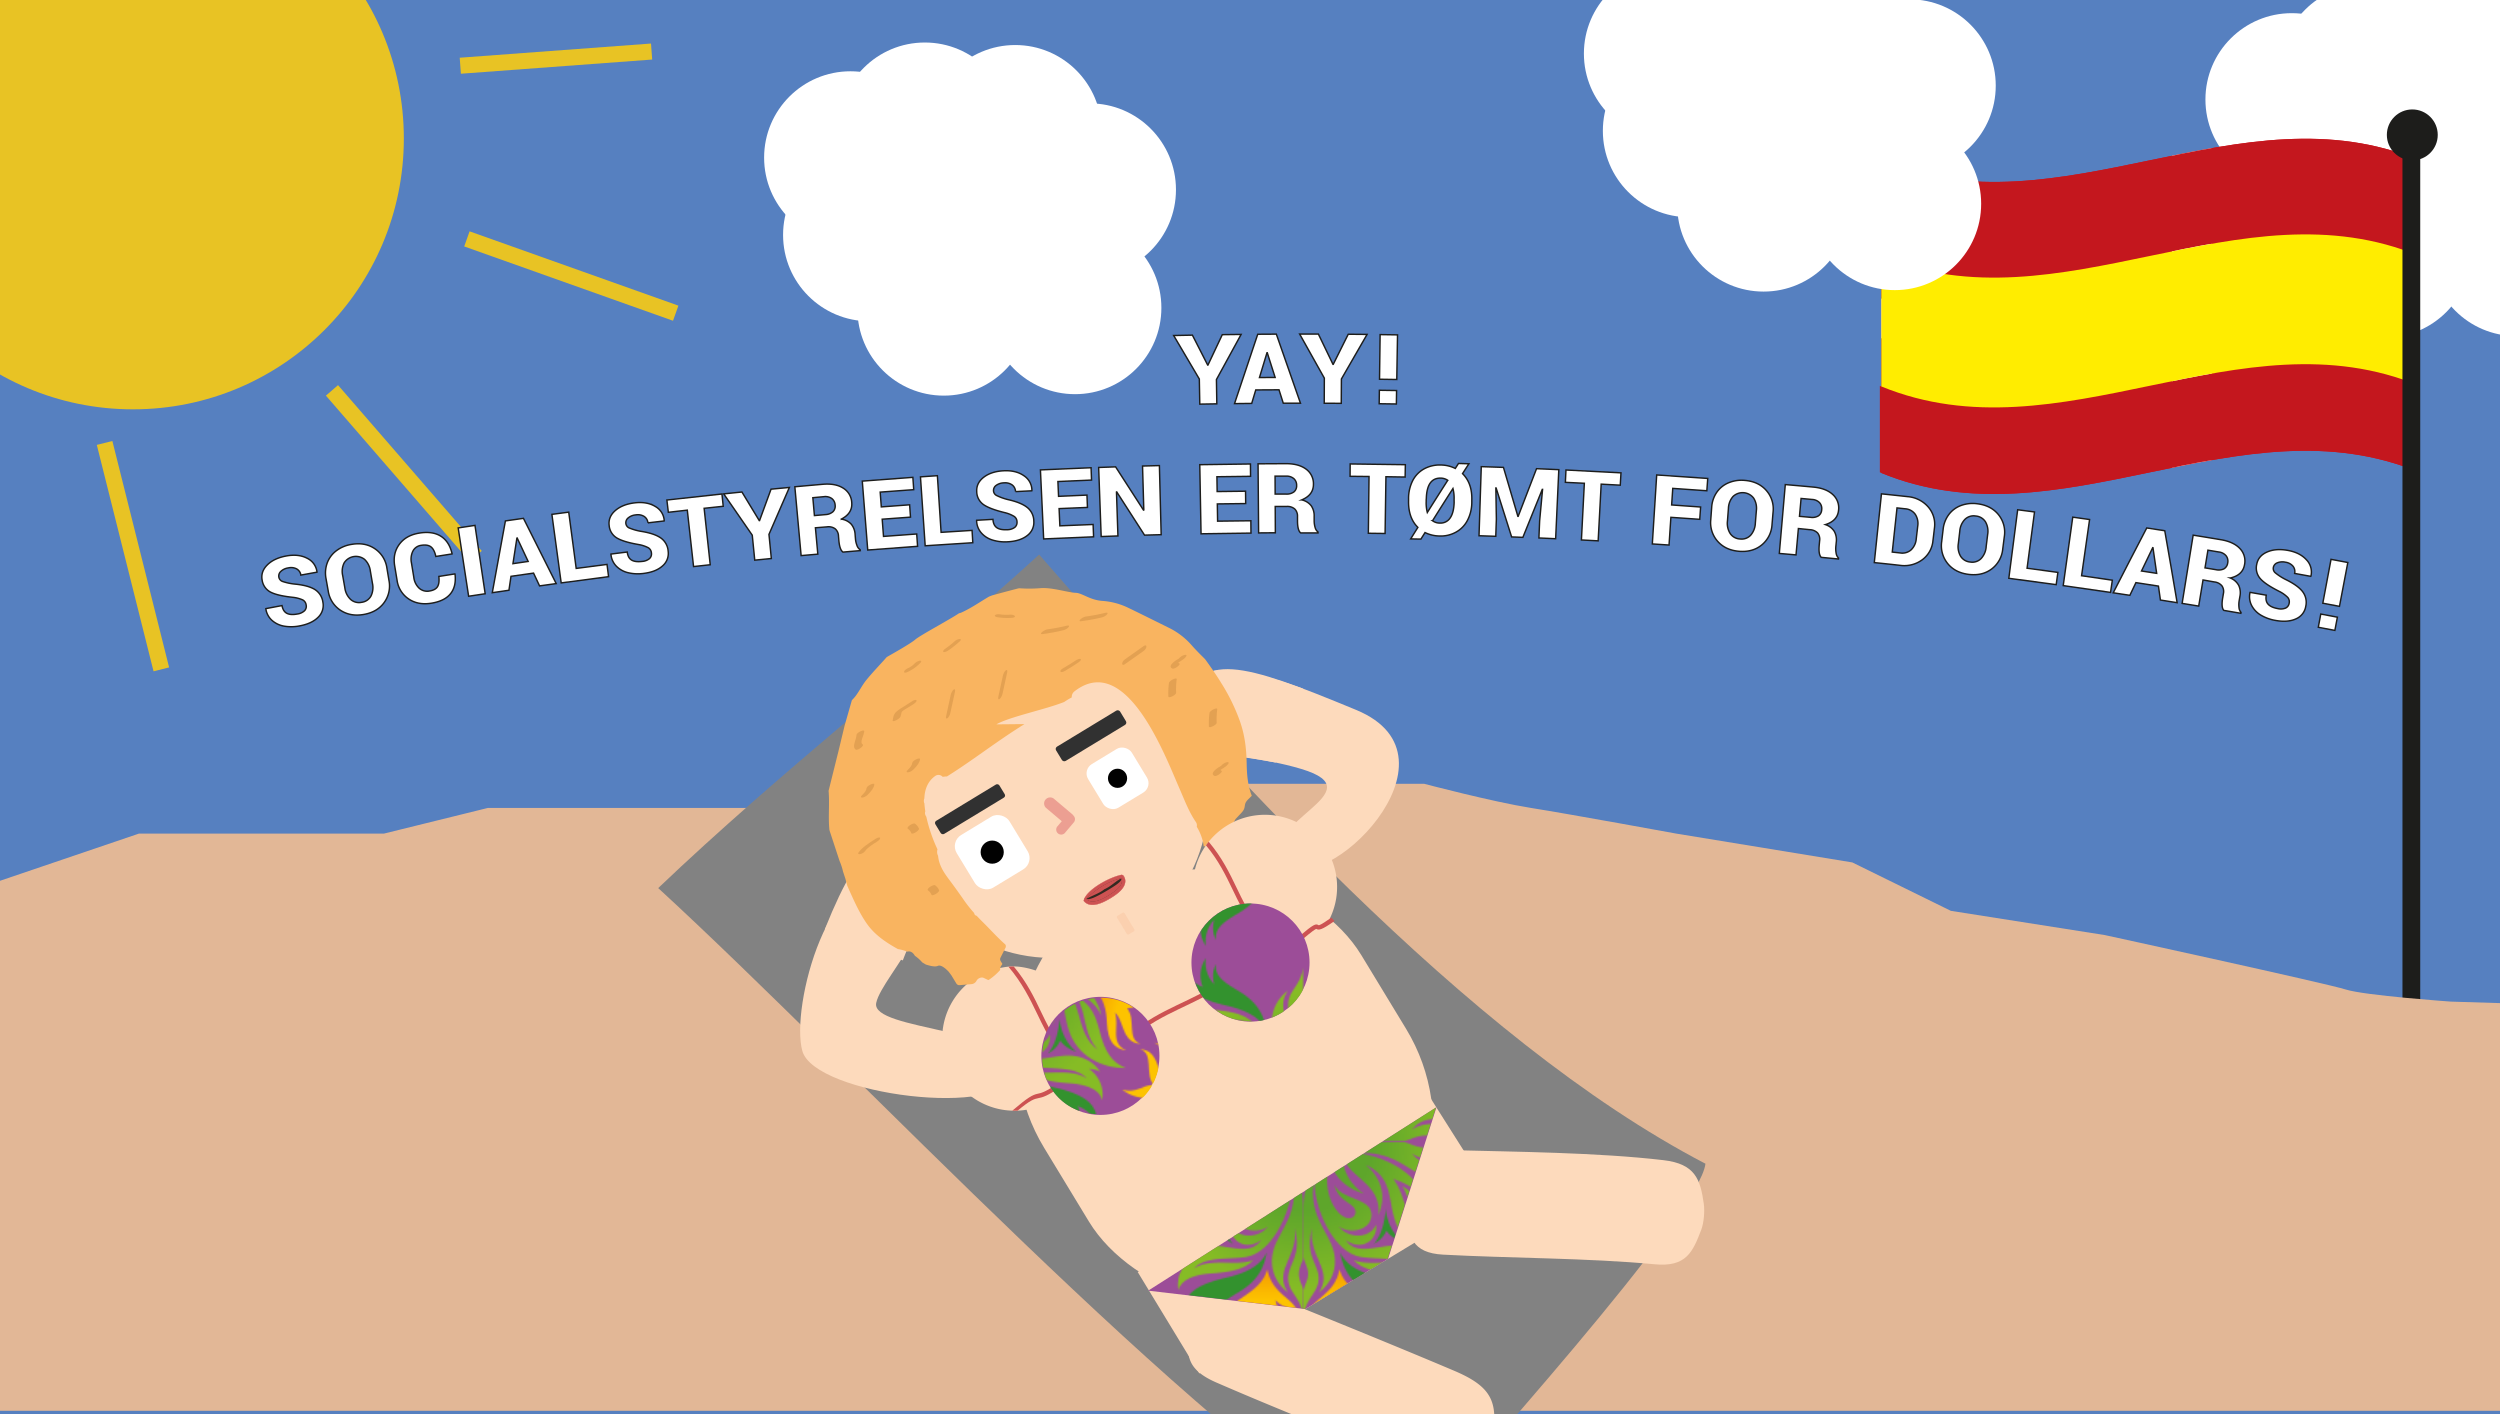 <svg id="Layer_1" data-name="Layer 1" xmlns="http://www.w3.org/2000/svg" xmlns:xlink="http://www.w3.org/1999/xlink" width="1714.36" height="969.93" viewBox="0 0 1714.36 969.93"><defs><style>.cls-1,.cls-30,.cls-43,.cls-48{fill:none;}.cls-2{fill:#33922e;}.cls-3{fill:url(#linear-gradient);}.cls-4{fill:url(#radial-gradient);}.cls-5{fill:url(#linear-gradient-2);}.cls-6{fill:#fdc300;}.cls-7{fill:url(#linear-gradient-3);}.cls-8{fill:url(#linear-gradient-4);}.cls-9{fill:url(#radial-gradient-2);}.cls-10{fill:url(#linear-gradient-5);}.cls-11{fill:url(#radial-gradient-3);}.cls-12{fill:url(#linear-gradient-6);}.cls-13{fill:url(#linear-gradient-7);}.cls-14{fill:url(#linear-gradient-8);}.cls-15{fill:url(#linear-gradient-9);}.cls-16{fill:url(#linear-gradient-10);}.cls-17{fill:url(#linear-gradient-11);}.cls-18{fill:url(#radial-gradient-4);}.cls-19{fill:url(#linear-gradient-12);}.cls-20{fill:url(#linear-gradient-13);}.cls-21{fill:url(#linear-gradient-14);}.cls-22{fill:url(#linear-gradient-15);}.cls-23{fill:url(#radial-gradient-5);}.cls-24{fill:url(#linear-gradient-16);}.cls-25{fill:#5680c0;}.cls-26,.cls-49{fill:#fff;}.cls-27{fill:#d61016;}.cls-28{fill:#c4171e;}.cls-29{fill:#ffed00;}.cls-30,.cls-49{stroke:#1d1d1b;}.cls-30,.cls-43,.cls-48,.cls-49{stroke-miterlimit:10;}.cls-30{stroke-width:12.18px;}.cls-31{fill:#e2b796;}.cls-32{fill:#828282;}.cls-33{fill:#fddabc;}.cls-34{fill:#010101;}.cls-35{fill:#915525;opacity:0.29;}.cls-36{fill:#fac6a2;opacity:0.49;}.cls-37{fill:#313131;}.cls-38{fill:#f9b460;}.cls-39{fill:#93571e;opacity:0.21;}.cls-40{fill:#dd6b6c;opacity:0.52;}.cls-41{fill:#332921;}.cls-42{fill:#cd5252;}.cls-43{stroke:#cd5252;stroke-width:3px;}.cls-44{fill:#9c4d98;}.cls-45{fill:url(#Foliage);}.cls-46{fill:#1d1d1b;}.cls-47{fill:#e8c324;}.cls-48{stroke:#e8c324;stroke-width:11px;}</style><linearGradient id="linear-gradient" x1="-39038.45" y1="-53021.07" x2="-39061.74" y2="-53013.14" gradientTransform="matrix(1, 0, 0, -1, 39406.56, -52792.32)" gradientUnits="userSpaceOnUse"><stop offset="0.23" stop-color="#f7a600"/><stop offset="0.76" stop-color="#fdc300"/></linearGradient><radialGradient id="radial-gradient" cx="-38959.92" cy="-53051.51" r="133.44" gradientTransform="matrix(1, 0, 0, -1, 39406.56, -52792.32)" gradientUnits="userSpaceOnUse"><stop offset="0.35" stop-color="#5ea62b"/><stop offset="0.76" stop-color="#86bc25"/></radialGradient><linearGradient id="linear-gradient-2" x1="55120.19" y1="-52965.25" x2="55120.19" y2="-52937.15" gradientTransform="translate(55537.87 -52792.32) rotate(180)" xlink:href="#linear-gradient"/><linearGradient id="linear-gradient-3" x1="55459.34" y1="-53021.07" x2="55436.05" y2="-53013.14" gradientTransform="translate(55537.87 -52792.32) rotate(180)" xlink:href="#linear-gradient"/><linearGradient id="linear-gradient-4" x1="-39377.59" y1="-52965.25" x2="-39377.59" y2="-52937.15" xlink:href="#linear-gradient"/><radialGradient id="radial-gradient-2" cx="-39406.56" cy="-53051.51" r="133.44" xlink:href="#radial-gradient"/><linearGradient id="linear-gradient-5" x1="55056.19" y1="37148.94" x2="55056.19" y2="37177.05" gradientTransform="matrix(-1, 0, 0, 1, 55473.87, -37062.69)" xlink:href="#linear-gradient"/><radialGradient id="radial-gradient-3" cx="-38959.92" cy="-52792.32" r="133.44" xlink:href="#radial-gradient"/><linearGradient id="linear-gradient-6" x1="-39038.45" y1="37107.66" x2="-39061.74" y2="37115.6" gradientTransform="translate(39406.56 -37077.23)" xlink:href="#linear-gradient"/><linearGradient id="linear-gradient-7" x1="55279.51" y1="37278.53" x2="55279.51" y2="37306.64" gradientTransform="matrix(-1, 0, 0, 1, 55473.87, -37062.69)" xlink:href="#linear-gradient"/><linearGradient id="linear-gradient-8" x1="-39090.27" y1="37278.53" x2="-39090.27" y2="37306.64" gradientTransform="translate(39342.56 -37062.69)" xlink:href="#linear-gradient"/><linearGradient id="linear-gradient-9" x1="55236.02" y1="-52891.48" x2="55212.73" y2="-52883.54" gradientTransform="translate(55537.87 -52792.32) rotate(180)" xlink:href="#linear-gradient"/><linearGradient id="linear-gradient-10" x1="-39261.77" y1="-52891.48" x2="-39285.06" y2="-52883.54" xlink:href="#linear-gradient"/><linearGradient id="linear-gradient-11" x1="-39154.27" y1="-52835.66" x2="-39154.27" y2="-52807.55" xlink:href="#linear-gradient"/><radialGradient id="radial-gradient-4" cx="-39183.24" cy="-52921.91" r="133.44" xlink:href="#radial-gradient"/><linearGradient id="linear-gradient-12" x1="55236.02" y1="37237.25" x2="55212.73" y2="37245.19" gradientTransform="matrix(-1, 0, 0, 1, 55537.87, -37077.23)" xlink:href="#linear-gradient"/><linearGradient id="linear-gradient-13" x1="-39261.77" y1="37237.25" x2="-39285.06" y2="37245.19" gradientTransform="translate(39406.56 -37077.23)" xlink:href="#linear-gradient"/><linearGradient id="linear-gradient-14" x1="55343.51" y1="-52835.66" x2="55343.51" y2="-52807.55" gradientTransform="translate(55537.87 -52792.32) rotate(180)" xlink:href="#linear-gradient"/><linearGradient id="linear-gradient-15" x1="-39313.59" y1="37148.94" x2="-39313.59" y2="37177.05" gradientTransform="translate(39342.56 -37062.69)" xlink:href="#linear-gradient"/><radialGradient id="radial-gradient-5" cx="-39406.56" cy="-52792.32" r="133.44" xlink:href="#radial-gradient"/><linearGradient id="linear-gradient-16" x1="55459.34" y1="37107.66" x2="55436.05" y2="37115.6" gradientTransform="matrix(-1, 0, 0, 1, 55537.87, -37077.23)" xlink:href="#linear-gradient"/><pattern id="Foliage" data-name="Foliage" width="446.64" height="259.18" patternTransform="translate(0 -1036.74)" patternUnits="userSpaceOnUse" viewBox="0 0 446.64 259.18"><rect class="cls-1" width="446.64" height="259.18"/><path class="cls-2" d="M378.84,190.69a32.84,32.84,0,0,1,11.44,22.75c1.08-10.23,3.2-18.13,8.21-24,0,0-6.32,3.09-8.61,9.15C386.92,193.38,378.84,190.69,378.84,190.69Z"/><path class="cls-2" d="M364.84,139.81c1.22,6,6.31,11.17,12.92,13.73a21.14,21.14,0,0,1,2.16-19.79,21.48,21.48,0,0,0,5.78,18,18.19,18.19,0,0,1,1.08-13.87c-.94,8.48,6.17,12.79,15.62,18.44,12.66,7.58,17.27,16,19.25,27.23-3.46-6.87-9.91-13.14-27.86-17.29C371.49,161.14,363.39,153.88,364.84,139.81Z"/><path class="cls-3" d="M365.11,232c-4.69-4.59-6.91-12.18-7.27-21.72-.47-12.52-5.41-17.65-13.33-18.52,11.8,4.57,4.45,17.11,7.95,25.84-6.45-4.78-4.39-20.68-17.64-21.4,9.78,3.19,2.84,16.67,9.29,24.5-7.81-.11-11.4,6.12-21.54,3.23,4.72,3.63,10,5.92,18.85,5.92-6.26,3.86-9,8.63-11.31,15.35C340.24,234.61,355,230.54,365.11,232Z"/><path class="cls-4" d="M482.48,266.46c29.44,4,46.23,20.79,49.15,36.55-3.92-9.25-13-15.22-23.6-18.63,10.62,14,7.19,31.87,21.12,41.7-10.37-11-7.22-24.47-14.91-36.73,12.26,6.89,14.12,16.67,17,27.15,4.39,15.84,11.55,20.08,17.23,22.17-11.7.45-28.66-4.53-36.79-20.1-8.61-16.51-1.45-34.41-22.48-43.77,9.61,8.05,14.73,19.52,8.7,34.42,2.25-21.92-20.63-25.51-24.31-40.45-.63,11.53,7.18,21.22,14.55,25.9-10.29-3.37-19.22-9-23.42-21.82-6.93,21.39,5.31,38.45,12.9,38.45,2.62,0,4.53-1.67,4.53-4.16,0-6.45-11.64-6.45-14.59-18.86,5.32,10.83,25.55,8.88,25.55,20.76,0,9.74-13.64,14-22.36,8,6.39,8.34,21.26,8.62,25.55-1.42.66,4.3-1.31,10.75-7.45,13.13-7,2.7-13.49-2.49-13.49-2.49,7.64,11,20.94,3.67,34.07,3.91,10.87.19,18.11,5.82,21.29,11.17a15.32,15.32,0,0,0-7.63-1.95,21.13,21.13,0,0,1,9,21.47c-1.3-6.25-8.57-10.68-22.35-11.63-15.56-1.08-23.81-3.57-29.1-9.3,11.2,4.95,28.93-1.91,41,6-7.45-8.54-23.93-6.09-35.71-8-20.71-3.33-33.33-38.29-31.71-53.64-5.66,23.43,9.46,36.21,12.79,49.14,3.63,14.13-3.37,23.82-9.95,28.8,10.28-15.4-7.42-24.63-4.61-44.36-5.23,19.19,4.43,24.67,4.43,34.6,0,9.76-8.58,13-10.29,25.55-1.71-12.55-10.29-15.79-10.29-25.55,0-9.93,9.66-15.41,4.43-34.6,2.81,19.73-14.89,29-4.61,44.36-6.58-5-13.58-14.67-9.95-28.8,3.33-12.93,18.45-25.71,12.79-49.14,1.62,15.35-11,50.31-31.71,53.64-11.78,1.89-28.26-.56-35.71,8,12.05-7.94,29.78-1.08,41-6-5.29,5.73-13.54,8.22-29.09,9.3-13.79.95-21.06,5.38-22.36,11.63a21.13,21.13,0,0,1,9.05-21.47,15.32,15.32,0,0,0-7.63,1.95c3.18-5.35,10.42-11,21.29-11.17,13.13-.24,26.42,7.11,34.07-3.91,0,0-6.5,5.19-13.49,2.49-6.14-2.38-8.11-8.83-7.45-13.13,4.29,10,19.16,9.76,25.55,1.42-8.72,6.05-22.36,1.75-22.36-8,0-11.88,20.23-9.93,25.55-20.76-2.95,12.41-14.59,12.41-14.59,18.86,0,2.49,1.91,4.16,4.53,4.16,7.59,0,19.83-17.06,12.9-38.45-4.2,12.83-13.13,18.45-23.42,21.82,7.37-4.68,15.18-14.37,14.55-25.9-3.68,14.94-26.56,18.53-24.31,40.45-6-14.9-.91-26.37,8.7-34.42-21,9.36-13.87,27.26-22.48,43.77-8.13,15.57-25.09,20.55-36.79,20.1,5.68-2.09,12.84-6.33,17.23-22.17,2.89-10.48,4.76-20.26,17-27.15-7.69,12.26-4.54,25.69-14.9,36.73,13.92-9.83,10.49-27.69,21.11-41.7-10.62,3.41-19.68,9.38-23.6,18.63,2.92-15.76,19.71-32.53,49.15-36.55-30.33-1.29-36.17,15.55-51.46,16.16-9.68.39-18.13-8.39-28-13.68,12.11,3.08,31.11,11.33,41.16-2.13,0,0-6.19,5.27-18.27,3.73-12.27-1.56-23.46-9.4-54.12-11.35,30.66-2,41.85-9.8,54.12-11.36,12.08-1.54,18.27,3.72,18.27,3.72-10.05-13.45-29.05-5.19-41.16-2.12,9.9-5.29,18.35-14.06,28-13.68,15.29.61,21.13,17.45,51.46,16.16-29.44-4-46.23-20.79-49.15-36.55,3.92,9.25,13,15.22,23.6,18.63-10.62-14-7.19-31.87-21.11-41.7,10.36,11,7.21,24.47,14.9,36.73-12.26-6.89-14.13-16.67-17-27.14-4.39-15.85-11.55-20.09-17.23-22.18,11.7-.45,28.66,4.53,36.79,20.1,8.61,16.51,1.44,34.41,22.48,43.77-9.61-8.06-14.73-19.52-8.7-34.42-2.25,21.92,20.63,25.5,24.31,40.45.63-11.53-7.18-21.22-14.55-25.9,10.29,3.37,19.22,9,23.42,21.82,6.93-21.39-5.31-38.45-12.9-38.45-2.62,0-4.53,1.67-4.53,4.16,0,6.45,11.64,6.45,14.59,18.86-5.32-10.83-25.55-8.87-25.55-20.76,0-9.74,13.64-14,22.36-8-6.39-8.34-21.26-8.62-25.55,1.42-.66-4.3,1.31-10.75,7.45-13.13,7-2.7,13.49,2.49,13.49,2.49-7.65-11-20.94-3.67-34.07-3.91C373,188,365.72,182.39,362.54,177a15.32,15.32,0,0,0,7.63,2,21.13,21.13,0,0,1-9.05-21.47c1.3,6.25,8.57,10.68,22.36,11.63,15.55,1.08,23.8,3.57,29.09,9.31-11.2-5-28.93,1.9-41-6,7.45,8.54,23.93,6.09,35.71,8C428,183.73,440.63,218.69,439,234c5.66-23.42-9.46-36.2-12.79-49.13-3.63-14.13,3.37-23.83,9.95-28.8-10.28,15.4,7.42,24.63,4.61,44.36,5.23-19.19-4.43-24.67-4.43-34.6,0-9.76,8.58-13,10.29-25.55,1.71,12.55,10.29,15.79,10.29,25.55,0,9.93-9.66,15.41-4.43,34.6-2.81-19.73,14.89-29,4.61-44.36,6.58,5,13.58,14.67,9.95,28.8-3.33,12.93-18.45,25.71-12.79,49.13-1.62-15.34,11-50.3,31.71-53.63,11.78-1.89,28.26.56,35.71-8-12.05,7.94-29.78,1.08-41,6,5.29-5.74,13.54-8.23,29.1-9.31,13.78-1,21.05-5.38,22.35-11.63a21.13,21.13,0,0,1-9,21.47,15.32,15.32,0,0,0,7.63-2c-3.18,5.35-10.42,11-21.29,11.17-13.13.24-26.43-7.11-34.07,3.91,0,0,6.5-5.19,13.49-2.49,6.14,2.38,8.11,8.83,7.45,13.13-4.29-10-19.16-9.76-25.55-1.42,8.72-6.05,22.36-1.75,22.36,8,0,11.89-20.23,9.93-25.55,20.76,2.95-12.41,14.59-12.41,14.59-18.86,0-2.49-1.91-4.16-4.53-4.16-7.59,0-19.83,17.06-12.9,38.45,4.2-12.83,13.13-18.45,23.42-21.82-7.37,4.68-15.18,14.37-14.55,25.9,3.68-14.95,26.56-18.53,24.31-40.45,6,14.9.91,26.36-8.7,34.42,21-9.36,13.87-27.26,22.48-43.77,8.13-15.57,25.09-20.55,36.79-20.1-5.68,2.09-12.84,6.33-17.23,22.18-2.9,10.47-4.76,20.25-17,27.14,7.69-12.26,4.54-25.69,14.91-36.73C515.22,202.12,518.65,220,508,234c10.62-3.41,19.68-9.38,23.6-18.63-2.92,15.76-19.71,32.53-49.15,36.55,30.33,1.29,36.17-15.55,51.45-16.16,9.69-.38,18.14,8.39,28,13.68-12.11-3.07-31.11-11.33-41.16,2.12,0,0,6.19-5.26,18.27-3.72,12.27,1.56,23.46,9.4,54.12,11.36-30.66,1.95-41.85,9.79-54.12,11.35-12.08,1.54-18.27-3.73-18.27-3.73,10.05,13.46,29.05,5.21,41.16,2.13-9.9,5.29-18.35,14.07-28,13.68C518.65,282,512.81,265.17,482.48,266.46Zm33.36-7.27c4.61,1.24,8.63,3.77,14.49,3.77,7.11,0,11.07-2.76,16.74-3.77-5.67-1-9.63-3.77-16.74-3.77C524.47,255.42,520.45,257.94,515.84,259.19Zm-72.22-90.32c0,5.13,3,8.4,3,12.13,0-3.73,3-7,3-12.13,0-4.56-2.25-6.65-3-11.43C445.87,162.22,443.62,164.31,443.62,168.87Zm-66.18,90.32c-4.61-1.25-8.63-3.77-14.49-3.77-7.11,0-11.07,2.75-16.74,3.77,5.67,1,9.63,3.77,16.74,3.77C368.81,263,372.83,260.43,377.44,259.19Zm72.22,90.31c0-5.13-3-8.4-3-12.13,0,3.73-3,7-3,12.13,0,4.56,2.25,6.65,3,11.43C447.41,356.15,449.66,354.06,449.66,349.5Zm42-90.31c-9.94,0-24.09-5-35-3a24.73,24.73,0,0,0,7.46-6.74c-4.41.43-6.76.79-10.12,2.3,2.66-6,3.2-9.4,3.73-15.43a31.42,31.42,0,0,0-6.57,10.64c.71-12.42-4.25-15.24-4.61-31.76-.36,16.52-5.32,19.34-4.61,31.76a31.42,31.42,0,0,0-6.57-10.64c.53,6,1.07,9.42,3.73,15.43-3.36-1.51-5.71-1.87-10.12-2.3a24.73,24.73,0,0,0,7.46,6.74c-10.87-2-25,3-35,3,9.94,0,24.09,5,35,3a24.73,24.73,0,0,0-7.46,6.74c4.41-.43,6.76-.79,10.12-2.3-2.66,6-3.2,9.4-3.73,15.43A31.42,31.42,0,0,0,442,271.43c-.71,12.42,4.25,15.24,4.61,31.76.36-16.52,5.32-19.34,4.61-31.76a31.42,31.42,0,0,0,6.57,10.64c-.53-6-1.07-9.42-3.73-15.43,3.36,1.51,5.71,1.87,10.12,2.3a24.73,24.73,0,0,0-7.46-6.74C467.62,264.17,481.77,259.19,491.71,259.19Z"/><path class="cls-5" d="M391.76,137.92c2.64,13.83,25.37,16.26,30.29,34.06,3.77-19.12,21.29-19.87,21.54-33.12-3.18,7.8-10.84,5.79-15.89,12.12.85-6.15,4.64-11.89,12.39-15.08-7.67-1.07-15.63,1.83-19.12,9.56-2.55-4.17-2.81-8.45-.67-13.87a15.2,15.2,0,0,0-5.65,16.56C407.38,140.88,396.74,144.92,391.76,137.92Z"/><path class="cls-6" d="M464.86,259.19c-4.26-.67-9.39-3.21-14.13-1.22,2.32-1.81,1.14-3.52,2.53-5.2-1.92,1.39-3.51.5-5,2.74,1.54-5.31-.53-8.14-1.63-14.11-1.1,6-3.17,8.8-1.63,14.11-1.48-2.24-3.07-1.35-5-2.74,1.39,1.68.21,3.39,2.53,5.2-4.74-2-9.87.55-14.13,1.22,4.26.66,9.39,3.19,14.13,1.21-2.32,1.81-1.14,3.52-2.53,5.2,1.92-1.39,3.51-.5,5-2.74-1.54,5.31.53,8.14,1.63,14.12,1.1-6,3.17-8.81,1.63-14.12,1.48,2.24,3.07,1.35,5,2.74-1.39-1.68-.21-3.39-2.53-5.2C455.47,262.38,460.6,259.85,464.86,259.19Z"/><path class="cls-7" d="M81.53,232c4.69-4.59,6.91-12.18,7.27-21.72.47-12.52,5.41-17.65,13.33-18.52-11.8,4.57-4.45,17.11-7.95,25.84,6.44-4.78,4.39-20.68,17.64-21.4-9.78,3.19-2.84,16.67-9.29,24.5,7.81-.11,11.4,6.12,21.54,3.23-4.72,3.63-10,5.92-18.85,5.92,6.26,3.86,9,8.63,11.31,15.35C106.4,234.61,91.68,230.54,81.53,232Z"/><path class="cls-2" d="M67.8,190.69a32.84,32.84,0,0,0-11.44,22.75c-1.08-10.23-3.2-18.13-8.21-24,0,0,6.32,3.09,8.61,9.15C59.72,193.38,67.8,190.69,67.8,190.69Z"/><path class="cls-2" d="M81.8,139.81c-1.22,6-6.31,11.17-12.92,13.73a21.14,21.14,0,0,0-2.16-19.79,21.46,21.46,0,0,1-5.79,18,18.14,18.14,0,0,0-1.07-13.87c.94,8.48-6.17,12.79-15.62,18.44C31.58,163.94,27,172.41,25,183.59c3.45-6.87,9.91-13.14,27.86-17.29C75.15,161.14,83.25,153.88,81.8,139.81Z"/><path class="cls-8" d="M54.88,137.92C52.24,151.75,29.51,154.18,24.59,172c-3.77-19.12-21.3-19.87-21.54-33.12,3.18,7.8,10.84,5.79,15.89,12.12-.85-6.15-4.64-11.89-12.39-15.08,7.67-1.07,15.63,1.83,19.12,9.56,2.55-4.17,2.81-8.45.67-13.87A15.2,15.2,0,0,1,32,148.15C39.26,140.88,49.9,144.92,54.88,137.92Z"/><path class="cls-9" d="M35.84,266.46c29.44,4,46.23,20.79,49.15,36.55-3.92-9.25-13-15.22-23.6-18.63,10.61,14,7.19,31.87,21.11,41.7-10.36-11-7.21-24.47-14.9-36.73,12.26,6.89,14.12,16.67,17,27.15,4.39,15.84,11.55,20.08,17.22,22.17-11.69.45-28.66-4.53-36.78-20.1-8.61-16.51-1.45-34.41-22.48-43.77,9.6,8.05,14.73,19.52,8.7,34.42C53.53,287.3,30.65,283.71,27,268.77c-.63,11.53,7.18,21.22,14.55,25.9-10.29-3.37-19.22-9-23.42-21.82C11.17,294.24,23.41,311.3,31,311.3c2.62,0,4.53-1.67,4.53-4.16,0-6.45-11.64-6.45-14.59-18.86,5.32,10.83,25.55,8.88,25.55,20.76,0,9.74-13.64,14-22.36,8,6.39,8.34,21.26,8.62,25.55-1.42.66,4.3-1.31,10.75-7.45,13.13-7,2.7-13.49-2.49-13.49-2.49,7.64,11,20.94,3.67,34.07,3.91,10.87.19,18.11,5.82,21.29,11.17a15.32,15.32,0,0,0-7.63-1.95,21.14,21.14,0,0,1,9,21.47c-1.3-6.25-8.57-10.68-22.35-11.63-15.56-1.08-23.81-3.57-29.1-9.3,11.2,4.95,28.93-1.91,41,6-7.45-8.54-23.93-6.09-35.71-8C18.63,334.64,6,299.68,7.63,284.33,2,307.76,17.09,320.54,20.42,333.47c3.63,14.13-3.37,23.82-10,28.8,10.28-15.4-7.42-24.63-4.62-44.36-5.22,19.19,4.44,24.67,4.44,34.6,0,9.76-8.58,13-10.29,25.55-1.71-12.55-10.29-15.79-10.29-25.55,0-9.93,9.66-15.41,4.43-34.6,2.81,19.73-14.89,29-4.61,44.36-6.58-5-13.58-14.67-10-28.8C-17.09,320.54-2,307.76-7.63,284.33c1.62,15.35-11,50.31-31.71,53.64-11.78,1.89-28.26-.56-35.71,8,12-7.94,29.78-1.08,41-6-5.29,5.73-13.54,8.22-29.09,9.3-13.79.95-21.06,5.38-22.36,11.63a21.13,21.13,0,0,1,9-21.47,15.32,15.32,0,0,0-7.63,1.95c3.18-5.35,10.42-11,21.29-11.17,13.13-.24,26.42,7.11,34.07-3.91,0,0-6.5,5.19-13.49,2.49-6.14-2.38-8.11-8.83-7.45-13.13,4.29,10,19.16,9.76,25.55,1.42-8.72,6.05-22.36,1.75-22.36-8,0-11.88,20.23-9.93,25.55-20.76-2.95,12.41-14.59,12.41-14.59,18.86,0,2.49,1.91,4.16,4.53,4.16,7.59,0,19.83-17.06,12.9-38.45-4.2,12.83-13.13,18.45-23.42,21.82C-34.15,290-26.34,280.3-27,268.77c-3.68,14.94-26.56,18.53-24.31,40.45-6-14.9-.91-26.37,8.7-34.42-21,9.36-13.87,27.26-22.49,43.77-8.12,15.57-25.08,20.55-36.78,20.1,5.68-2.09,12.84-6.33,17.23-22.17,2.89-10.48,4.76-20.26,17-27.15-7.69,12.26-4.54,25.69-14.9,36.73,13.92-9.83,10.49-27.69,21.11-41.7C-72,287.79-81.07,293.76-85,303c2.91-15.76,19.71-32.53,49.15-36.55C-66.17,265.17-72,282-87.3,282.62c-9.68.39-18.13-8.39-28-13.68,12.11,3.08,31.11,11.33,41.16-2.13,0,0-6.19,5.27-18.27,3.73-12.27-1.56-23.46-9.4-54.12-11.35,30.66-2,41.85-9.8,54.12-11.36,12.08-1.54,18.27,3.72,18.27,3.72-10-13.45-29-5.19-41.16-2.12,9.9-5.29,18.35-14.06,28-13.68,15.29.61,21.13,17.45,51.46,16.16-29.44-4-46.24-20.79-49.15-36.55,3.92,9.25,13,15.22,23.6,18.63-10.62-14-7.19-31.87-21.11-41.7,10.36,11,7.21,24.47,14.9,36.73-12.26-6.89-14.13-16.67-17-27.14C-89,186-96.17,181.79-101.85,179.7c11.7-.45,28.66,4.53,36.78,20.1,8.62,16.51,1.45,34.41,22.49,43.77-9.61-8.06-14.73-19.52-8.7-34.42-2.25,21.92,20.63,25.5,24.31,40.45.63-11.53-7.18-21.22-14.55-25.9,10.29,3.37,19.22,9,23.42,21.82,6.93-21.39-5.31-38.45-12.9-38.45-2.62,0-4.53,1.67-4.53,4.16,0,6.45,11.64,6.45,14.59,18.86-5.32-10.83-25.55-8.87-25.55-20.76,0-9.74,13.64-14,22.36-8-6.39-8.34-21.26-8.62-25.55,1.42-.66-4.3,1.31-10.75,7.45-13.13,7-2.7,13.49,2.49,13.49,2.49-7.65-11-20.94-3.67-34.07-3.91C-73.68,188-80.92,182.39-84.1,177a15.32,15.32,0,0,0,7.63,2,21.13,21.13,0,0,1-9-21.47c1.3,6.25,8.57,10.68,22.36,11.63,15.55,1.08,23.8,3.57,29.09,9.31-11.2-5-28.93,1.9-41-6,7.45,8.54,23.93,6.09,35.71,8C-18.63,183.73-6,218.69-7.63,234c5.65-23.42-9.46-36.2-12.79-49.13-3.63-14.13,3.37-23.83,10-28.8C-20.75,171.5-3,180.73-5.86,200.46c5.23-19.19-4.43-24.67-4.43-34.6,0-9.76,8.58-13,10.29-25.55,1.71,12.55,10.29,15.79,10.29,25.55,0,9.93-9.66,15.41-4.44,34.6-2.8-19.73,14.9-29,4.62-44.36,6.58,5,13.58,14.67,10,28.8C17.09,197.83,2,210.61,7.63,234c-1.62-15.34,11-50.3,31.71-53.63,11.78-1.89,28.26.56,35.71-8-12,7.94-29.78,1.08-41,6,5.29-5.74,13.54-8.23,29.1-9.31,13.78-1,21-5.38,22.35-11.63a21.14,21.14,0,0,1-9,21.47,15.32,15.32,0,0,0,7.63-2c-3.18,5.35-10.42,11-21.29,11.17-13.13.24-26.43-7.11-34.07,3.91,0,0,6.5-5.19,13.49-2.49,6.14,2.38,8.11,8.83,7.45,13.13-4.29-10-19.16-9.76-25.55-1.42,8.72-6.05,22.36-1.75,22.36,8,0,11.89-20.23,9.93-25.55,20.76,2.95-12.41,14.59-12.41,14.59-18.86,0-2.49-1.91-4.16-4.53-4.16-7.59,0-19.83,17.06-12.9,38.45,4.2-12.83,13.13-18.45,23.42-21.82-7.37,4.68-15.18,14.37-14.55,25.9,3.68-14.95,26.56-18.53,24.31-40.45,6,14.9.9,26.36-8.7,34.42,21-9.36,13.87-27.26,22.48-43.77,8.12-15.57,25.09-20.55,36.78-20.1C96.17,181.79,89,186,84.62,201.88c-2.9,10.47-4.76,20.25-17,27.14,7.69-12.26,4.54-25.69,14.9-36.73C68.58,202.12,72,220,61.39,234,72,230.58,81.07,224.61,85,215.36c-2.92,15.76-19.71,32.53-49.15,36.55C66.17,253.2,72,236.36,87.29,235.75c9.69-.38,18.14,8.39,28,13.68-12.11-3.07-31.11-11.33-41.16,2.12,0,0,6.19-5.26,18.27-3.72,12.27,1.56,23.46,9.4,54.12,11.36-30.66,1.95-41.85,9.79-54.12,11.35-12.08,1.54-18.27-3.73-18.27-3.73,10,13.46,29.05,5.21,41.16,2.13-9.9,5.29-18.35,14.07-28,13.68C72,282,66.17,265.17,35.84,266.46Zm33.36-7.27c4.61,1.24,8.63,3.77,14.48,3.77,7.12,0,11.08-2.76,16.74-3.77-5.66-1-9.62-3.77-16.74-3.77C77.83,255.42,73.81,257.94,69.2,259.19ZM-3,168.87c0,5.13,3,8.4,3,12.13,0-3.73,3-7,3-12.13,0-4.56-2.25-6.65-3-11.43C-.77,162.22-3,164.31-3,168.87ZM-69.2,259.19c-4.61-1.25-8.63-3.77-14.49-3.77-7.11,0-11.07,2.75-16.74,3.77,5.67,1,9.63,3.77,16.74,3.77C-77.83,263-73.81,260.43-69.2,259.19ZM3,349.5c0-5.13-3-8.4-3-12.13,0,3.73-3,7-3,12.13,0,4.56,2.25,6.65,3,11.43C.77,356.15,3,354.06,3,349.5Zm42.05-90.31c-9.94,0-24.09-5-35-3a24.73,24.73,0,0,0,7.46-6.74c-4.41.43-6.76.79-10.12,2.3,2.66-6,3.2-9.4,3.73-15.43a31.42,31.42,0,0,0-6.57,10.64C5.32,234.52.35,231.7,0,215.18c-.36,16.52-5.32,19.34-4.61,31.76a31.42,31.42,0,0,0-6.57-10.64c.53,6,1.07,9.42,3.73,15.43-3.36-1.51-5.71-1.87-10.12-2.3a24.73,24.73,0,0,0,7.46,6.74c-10.87-2-25,3-35,3,9.94,0,24.09,5,35,3a24.73,24.73,0,0,0-7.46,6.74c4.41-.43,6.76-.79,10.12-2.3-2.66,6-3.2,9.4-3.73,15.43a31.42,31.42,0,0,0,6.57-10.64C-5.32,283.85-.36,286.67,0,303.19c.35-16.52,5.32-19.34,4.61-31.76a31.42,31.42,0,0,0,6.57,10.64c-.53-6-1.07-9.42-3.73-15.43,3.36,1.51,5.71,1.87,10.12,2.3a24.73,24.73,0,0,0-7.46-6.74C21,264.17,35.13,259.19,45.07,259.19Z"/><path class="cls-6" d="M18.22,259.19C14,258.52,8.83,256,4.09,258c2.32-1.81,1.14-3.52,2.53-5.2-1.92,1.39-3.51.5-5,2.74C3.17,250.2,1.1,247.37,0,241.4c-1.1,6-3.17,8.8-1.63,14.11-1.48-2.24-3.07-1.35-5-2.74,1.39,1.68.21,3.39,2.53,5.2-4.74-2-9.87.55-14.13,1.22,4.26.66,9.39,3.19,14.13,1.21-2.32,1.81-1.14,3.52-2.53,5.2,1.92-1.39,3.51-.5,5-2.74C-3.17,268.17-1.1,271,0,277c1.1-6,3.17-8.81,1.63-14.12,1.48,2.24,3.07,1.35,5,2.74-1.39-1.68-.21-3.39-2.53-5.2C8.83,262.38,14,259.85,18.22,259.19Z"/><path class="cls-10" d="M391.76,121.26c2.64-13.83,25.37-16.25,30.29-34.05,3.77,19.11,21.29,19.87,21.54,33.11-3.18-7.8-10.84-5.78-15.89-12.11.85,6.15,4.64,11.89,12.39,15.07-7.67,1.08-15.63-1.83-19.12-9.56-2.55,4.18-2.81,8.45-.67,13.87A15.19,15.19,0,0,1,414.65,111C407.38,118.3,396.74,114.26,391.76,121.26Z"/><path class="cls-2" d="M378.84,68.5a32.84,32.84,0,0,0,11.44-22.75c1.08,10.23,3.2,18.13,8.21,24,0,0-6.32-3.1-8.61-9.16C386.92,65.8,378.84,68.5,378.84,68.5Z"/><path class="cls-2" d="M364.84,119.38c1.22-6,6.31-11.18,12.92-13.73a21.14,21.14,0,0,0,2.16,19.79,21.47,21.47,0,0,1,5.78-18,18.16,18.16,0,0,0,1.08,13.86c-.94-8.48,6.17-12.78,15.62-18.44,12.66-7.58,17.27-16,19.25-27.22-3.46,6.86-9.91,13.13-27.86,17.29C371.49,98.05,363.39,105.3,364.84,119.38Z"/><path class="cls-11" d="M482.48,7.27c29.44,4,46.23,20.79,49.15,36.56-3.92-9.26-13-15.23-23.6-18.64,10.62,14,7.19,31.87,21.12,41.7-10.37-11-7.22-24.46-14.91-36.73,12.26,6.9,14.12,16.67,17,27.15,4.39,15.84,11.55,20.09,17.23,22.18-11.7.45-28.66-4.53-36.79-20.1-8.61-16.51-1.45-34.41-22.48-43.78,9.61,8.06,14.73,19.52,8.7,34.43,2.25-21.93-20.63-25.51-24.31-40.46-.63,11.53,7.18,21.22,14.55,25.91-10.29-3.38-19.22-9-23.42-21.83-6.93,21.39,5.31,38.46,12.9,38.46,2.62,0,4.53-1.67,4.53-4.17,0-6.45-11.64-6.45-14.59-18.85,5.32,10.82,25.55,8.87,25.55,20.76,0,9.74-13.64,14-22.36,8,6.39,8.34,21.26,8.62,25.55-1.42.66,4.31-1.31,10.76-7.45,13.13-7,2.7-13.49-2.48-13.49-2.48,7.64,11,20.94,3.67,34.07,3.9,10.87.19,18.11,5.82,21.29,11.18a15.11,15.11,0,0,0-7.63-2,21.12,21.12,0,0,1,9,21.47C530.86,95.42,523.59,91,509.81,90c-15.56-1.07-23.81-3.57-29.1-9.3,11.2,5,28.93-1.91,41,6-7.45-8.54-23.93-6.09-35.71-8-20.71-3.32-33.33-38.28-31.71-53.63-5.66,23.42,9.46,36.2,12.79,49.13,3.63,14.14-3.37,23.83-9.95,28.81,10.28-15.4-7.42-24.63-4.61-44.36-5.23,19.19,4.43,24.66,4.43,34.6,0,9.76-8.58,13-10.29,25.55-1.71-12.56-10.29-15.79-10.29-25.55,0-9.94,9.66-15.41,4.43-34.6,2.81,19.73-14.89,29-4.61,44.36-6.58-5-13.58-14.67-9.95-28.81,3.33-12.93,18.45-25.71,12.79-49.13,1.62,15.35-11,50.31-31.71,53.63-11.78,1.89-28.26-.56-35.71,8,12.05-7.94,29.78-1.07,41-6C407.28,86.46,399,89,383.48,90c-13.79,1-21.06,5.39-22.36,11.64a21.12,21.12,0,0,1,9.05-21.47,15.11,15.11,0,0,0-7.63,2c3.18-5.36,10.42-11,21.29-11.18,13.13-.23,26.42,7.11,34.07-3.9,0,0-6.5,5.18-13.49,2.48-6.14-2.37-8.11-8.82-7.45-13.13,4.29,10,19.16,9.76,25.55,1.42-8.72,6-22.36,1.76-22.36-8,0-11.89,20.23-9.94,25.55-20.76C422.75,41.5,411.11,41.5,411.11,48c0,2.5,1.91,4.17,4.53,4.17,7.59,0,19.83-17.07,12.9-38.46-4.2,12.84-13.13,18.45-23.42,21.83,7.37-4.69,15.18-14.38,14.55-25.91C416,24.53,393.11,28.11,395.36,50c-6-14.91-.91-26.37,8.7-34.43C383,25,390.19,42.88,381.58,59.39c-8.13,15.57-25.09,20.55-36.79,20.1,5.68-2.09,12.84-6.34,17.23-22.18,2.89-10.48,4.76-20.25,17-27.15-7.69,12.27-4.54,25.69-14.9,36.73,13.92-9.83,10.49-27.68,21.11-41.7-10.62,3.41-19.68,9.38-23.6,18.64,2.92-15.77,19.71-32.53,49.15-36.56C380.47,6,374.63,22.83,359.34,23.44c-9.68.38-18.13-8.4-28-13.68,12.11,3.07,31.11,11.33,41.16-2.13,0,0-6.19,5.26-18.27,3.73C341.93,9.8,330.74,2,300.08,0c30.66-2,41.85-9.8,54.12-11.36,12.08-1.53,18.27,3.73,18.27,3.73-10.05-13.46-29.05-5.2-41.16-2.13,9.9-5.29,18.35-14.06,28-13.68C374.63-22.83,380.47-6,410.8-7.28c-29.44-4-46.23-20.79-49.15-36.54,3.92,9.24,13,15.22,23.6,18.62-10.62-14-7.19-31.86-21.11-41.69,10.36,11,7.21,24.46,14.9,36.73-12.26-6.9-14.13-16.67-17-27.15-4.39-15.85-11.55-20.09-17.23-22.18,11.7-.45,28.66,4.53,36.79,20.1C390.19-42.87,383-25,404.06-15.62c-9.61-8.05-14.73-19.51-8.7-34.42C393.11-28.11,416-24.53,419.67-9.58c.63-11.53-7.18-21.22-14.55-25.91,10.29,3.37,19.22,9,23.42,21.83,6.93-21.39-5.31-38.46-12.9-38.46-2.62,0-4.53,1.67-4.53,4.17,0,6.45,11.64,6.45,14.59,18.85-5.32-10.82-25.55-8.87-25.55-20.76,0-9.74,13.64-14,22.36-8-6.39-8.34-21.26-8.62-25.55,1.42-.66-4.31,1.31-10.76,7.45-13.13,7-2.7,13.49,2.48,13.49,2.48-7.65-11-20.94-3.67-34.07-3.9-10.87-.19-18.11-5.82-21.29-11.18a15.11,15.11,0,0,0,7.63,2,21.13,21.13,0,0,1-9.05-21.47c1.3,6.25,8.57,10.68,22.36,11.64,15.55,1.07,23.8,3.57,29.09,9.3-11.2-5-28.93,1.91-41-6,7.45,8.54,23.93,6.09,35.71,8C428-75.46,440.63-40.5,439-25.15c5.66-23.42-9.46-36.2-12.79-49.14-3.63-14.13,3.37-23.82,9.95-28.8-10.28,15.4,7.42,24.63,4.61,44.36,5.23-19.19-4.43-24.66-4.43-34.6,0-9.76,8.58-13,10.29-25.55,1.71,12.56,10.29,15.79,10.29,25.55,0,9.94-9.66,15.41-4.43,34.6-2.81-19.73,14.89-29,4.61-44.36,6.58,5,13.58,14.67,9.95,28.8-3.33,12.94-18.45,25.72-12.79,49.14-1.62-15.35,11-50.31,31.71-53.63,11.78-1.89,28.26.56,35.71-8-12.05,7.94-29.78,1.07-41,6C486-86.46,494.25-89,509.81-90c13.78-1,21.05-5.39,22.35-11.64a21.13,21.13,0,0,1-9,21.47,15.11,15.11,0,0,0,7.63-2c-3.18,5.36-10.42,11-21.29,11.18-13.13.23-26.43-7.11-34.07,3.9,0,0,6.5-5.18,13.49-2.48,6.14,2.37,8.11,8.82,7.45,13.13-4.29-10-19.16-9.76-25.55-1.42,8.72-6,22.36-1.76,22.36,8,0,11.89-20.23,9.94-25.55,20.76,2.95-12.4,14.59-12.4,14.59-18.85,0-2.5-1.91-4.17-4.53-4.17-7.59,0-19.83,17.07-12.9,38.46,4.2-12.84,13.13-18.46,23.42-21.83C480.79-30.8,473-21.11,473.61-9.58c3.68-14.95,26.56-18.53,24.31-40.46,6,14.91.91,26.37-8.7,34.42,21-9.36,13.87-27.25,22.48-43.77,8.13-15.57,25.09-20.55,36.79-20.1-5.68,2.09-12.84,6.33-17.23,22.18-2.9,10.48-4.76,20.25-17,27.15,7.69-12.27,4.54-25.69,14.91-36.73C515.22-57.06,518.65-39.21,508-25.2c10.62-3.4,19.68-9.38,23.6-18.62-2.92,15.75-19.71,32.52-49.15,36.54,30.33,1.3,36.17-15.55,51.45-16.16,9.69-.38,18.14,8.39,28,13.68-12.11-3.07-31.11-11.33-41.16,2.13,0,0,6.19-5.26,18.27-3.73C551.35-9.8,562.54-2,593.2,0c-30.66,2-41.85,9.8-54.12,11.36C527,12.89,520.81,7.63,520.81,7.63c10.05,13.46,29.05,5.2,41.16,2.13-9.9,5.28-18.35,14.06-28,13.68C518.65,22.83,512.81,6,482.48,7.27ZM515.84,0c4.61,1.24,8.63,3.77,14.49,3.77C537.44,3.77,541.4,1,547.07,0c-5.67-1-9.63-3.77-16.74-3.77C524.47-3.77,520.45-1.24,515.84,0ZM443.62-90.31c0,5.12,3,8.4,3,12.12,0-3.72,3-7,3-12.12,0-4.57-2.25-6.65-3-11.44C445.87-97,443.62-94.88,443.62-90.31ZM377.44,0c-4.61-1.24-8.63-3.77-14.49-3.77C355.84-3.77,351.88-1,346.21,0c5.67,1,9.63,3.77,16.74,3.77C368.81,3.77,372.83,1.24,377.44,0Zm72.22,90.31c0-5.12-3-8.4-3-12.12,0,3.72-3,7-3,12.12,0,4.57,2.25,6.65,3,11.43C447.41,97,449.66,94.88,449.66,90.31ZM491.71,0c-9.94,0-24.09-5-35-3a24.73,24.73,0,0,0,7.46-6.74c-4.41.43-6.76.8-10.12,2.31,2.66-6,3.2-9.4,3.73-15.44a31.47,31.47,0,0,0-6.57,10.65C452-24.66,447-27.49,446.64-44c-.36,16.51-5.32,19.34-4.61,31.76a31.47,31.47,0,0,0-6.57-10.65c.53,6,1.07,9.42,3.73,15.44-3.36-1.51-5.71-1.88-10.12-2.31A24.73,24.73,0,0,0,436.53-3c-10.87-2-25,3-35,3,9.94,0,24.09,5,35,3a24.6,24.6,0,0,0-7.46,6.74c4.41-.43,6.76-.8,10.12-2.31-2.66,6-3.2,9.4-3.73,15.44A31.47,31.47,0,0,0,442,12.24c-.71,12.42,4.25,15.25,4.61,31.76.36-16.51,5.32-19.34,4.61-31.76a31.47,31.47,0,0,0,6.57,10.65c-.53-6-1.07-9.42-3.73-15.44,3.36,1.51,5.71,1.88,10.12,2.31A24.6,24.6,0,0,0,456.75,3C467.62,5,481.77,0,491.71,0Z"/><path class="cls-12" d="M365.11,27.17c-4.69,4.6-6.91,12.19-7.27,21.72-.47,12.53-5.41,17.66-13.33,18.53,11.8-4.58,4.45-17.12,7.95-25.85C346,46.36,348.07,62.25,334.82,63c9.78-3.2,2.84-16.68,9.29-24.5-7.81.1-11.4-6.13-21.54-3.23,4.72-3.64,10-5.93,18.85-5.93-6.26-3.86-9-8.62-11.31-15.34C340.24,24.57,355,28.64,365.11,27.17Z"/><path class="cls-6" d="M464.86,0c-4.26-.66-9.39-3.2-14.13-1.22,2.32-1.8,1.14-3.51,2.53-5.2-1.92,1.39-3.51.51-5,2.75,1.54-5.31-.53-8.14-1.63-14.12-1.1,6-3.17,8.81-1.63,14.12-1.48-2.24-3.07-1.36-5-2.75,1.39,1.69.21,3.4,2.53,5.2-4.74-2-9.87.56-14.13,1.22,4.26.67,9.39,3.2,14.13,1.22-2.32,1.8-1.14,3.51-2.53,5.2,1.92-1.39,3.51-.5,5-2.75-1.54,5.31.53,8.14,1.63,14.12,1.1-6,3.17-8.81,1.63-14.12,1.48,2.25,3.07,1.36,5,2.75-1.39-1.69-.21-3.4-2.53-5.2C455.47,3.2,460.6.67,464.86,0Z"/><path class="cls-13" d="M168.44,250.86c2.64-13.83,25.37-16.26,30.29-34.06,3.77,19.11,21.29,19.87,21.54,33.11-3.18-7.8-10.84-5.78-15.89-12.11.85,6.15,4.64,11.89,12.39,15.07-7.68,1.08-15.63-1.83-19.12-9.55-2.56,4.17-2.81,8.45-.67,13.86a15.18,15.18,0,0,1-5.65-16.55C184.06,247.89,173.42,243.86,168.44,250.86Z"/><path class="cls-14" d="M278.2,250.86c-2.64-13.83-25.37-16.26-30.29-34.06-3.77,19.11-21.3,19.87-21.54,33.11,3.18-7.8,10.84-5.78,15.89-12.11-.85,6.15-4.64,11.89-12.39,15.07C237.54,254,245.5,251,249,243.32c2.55,4.17,2.81,8.45.67,13.86a15.18,15.18,0,0,0,5.65-16.55C262.58,247.89,273.22,243.86,278.2,250.86Z"/><path class="cls-15" d="M304.85,102.42c4.69-4.59,6.91-12.18,7.27-21.72.47-12.53,5.41-17.66,13.33-18.53C313.65,66.75,321,79.29,317.5,88c6.44-4.79,4.39-20.68,17.64-21.4-9.78,3.19-2.84,16.67-9.29,24.49,7.81-.1,11.4,6.13,21.54,3.24-4.72,3.63-10,5.92-18.85,5.92,6.26,3.86,9,8.63,11.31,15.34C329.72,105,315,101,304.85,102.42Z"/><path class="cls-2" d="M155.52,61.1A32.82,32.82,0,0,1,167,83.85c1.08-10.23,3.2-18.14,8.21-24,0,0-6.33,3.1-8.61,9.16C163.6,63.79,155.52,61.1,155.52,61.1Z"/><path class="cls-2" d="M141.52,10.21c1.22,6,6.31,11.18,12.92,13.73A21.14,21.14,0,0,1,156.6,4.15a21.46,21.46,0,0,0,5.78,18,18.17,18.17,0,0,1,1.08-13.86c-.94,8.48,6.17,12.79,15.62,18.44,12.66,7.58,17.27,16,19.25,27.23-3.46-6.87-9.91-13.14-27.86-17.29C148.17,31.54,140.07,24.29,141.52,10.21Z"/><path class="cls-16" d="M141.79,102.42c-4.69-4.59-6.91-12.18-7.27-21.72-.47-12.53-5.41-17.66-13.33-18.53,11.8,4.58,4.45,17.12,7.94,25.85-6.44-4.79-4.38-20.68-17.63-21.4,9.78,3.19,2.83,16.67,9.29,24.49-7.81-.1-11.4,6.13-21.54,3.24,4.71,3.63,10,5.92,18.85,5.92-6.26,3.86-9,8.63-11.31,15.34C116.92,105,131.64,101,141.79,102.42Z"/><path class="cls-2" d="M291.12,61.1a32.82,32.82,0,0,0-11.44,22.75c-1.08-10.23-3.2-18.14-8.21-24,0,0,6.32,3.1,8.61,9.16C283,63.79,291.12,61.1,291.12,61.1Z"/><path class="cls-2" d="M305.12,10.21c-1.22,6-6.31,11.18-12.92,13.73A21.14,21.14,0,0,0,290,4.15a21.41,21.41,0,0,1-5.79,18,18.12,18.12,0,0,0-1.07-13.86c.94,8.48-6.17,12.79-15.62,18.44-12.66,7.58-17.27,16-19.25,27.23,3.45-6.87,9.91-13.14,27.86-17.29C298.47,31.54,306.57,24.29,305.12,10.21Z"/><path class="cls-17" d="M278.2,8.33c-2.64,13.83-25.37,16.25-30.29,34.05-3.77-19.11-21.3-19.87-21.54-33.11,3.18,7.8,10.84,5.79,15.89,12.12-.85-6.16-4.64-11.9-12.39-15.08,7.67-1.08,15.63,1.83,19.12,9.56,2.55-4.18,2.81-8.45.67-13.87a15.2,15.2,0,0,1,5.65,16.56C262.58,11.29,273.22,15.33,278.2,8.33Z"/><path class="cls-2" d="M155.52,198.09A32.84,32.84,0,0,0,167,175.34c1.08,10.23,3.2,18.13,8.21,24,0,0-6.33-3.1-8.61-9.15C163.6,195.4,155.52,198.09,155.52,198.09Z"/><path class="cls-2" d="M141.52,249c1.22-6,6.31-11.18,12.92-13.73A21.14,21.14,0,0,0,156.6,255a21.47,21.47,0,0,1,5.78-18,18.19,18.19,0,0,0,1.08,13.87c-.94-8.48,6.17-12.79,15.62-18.45,12.66-7.57,17.27-16,19.25-27.22-3.46,6.86-9.91,13.14-27.86,17.29C148.17,227.64,140.07,234.9,141.52,249Z"/><path class="cls-18" d="M259.16,136.87c29.44,4,46.23,20.79,49.15,36.55-3.92-9.25-13-15.23-23.6-18.63,10.62,14,7.19,31.86,21.12,41.69-10.37-11-7.22-24.46-14.91-36.73,12.26,6.9,14.12,16.68,17,27.15,4.39,15.85,11.55,20.09,17.23,22.18-11.7.45-28.67-4.53-36.79-20.1-8.61-16.51-1.45-34.41-22.48-43.77,9.6,8,14.73,19.51,8.7,34.42,2.25-21.93-20.63-25.51-24.31-40.46-.63,11.53,7.18,21.23,14.55,25.91-10.29-3.37-19.22-9-23.42-21.83-6.93,21.4,5.31,38.46,12.9,38.46,2.62,0,4.53-1.67,4.53-4.17,0-6.44-11.64-6.44-14.59-18.85,5.32,10.82,25.55,8.87,25.55,20.76,0,9.74-13.64,14-22.36,8,6.39,8.34,21.26,8.62,25.55-1.42.66,4.31-1.31,10.76-7.45,13.13-7,2.7-13.49-2.48-13.49-2.48,7.64,11,20.94,3.67,34.07,3.9,10.87.2,18.11,5.82,21.29,11.18a15.32,15.32,0,0,0-7.63-2,21.14,21.14,0,0,1,9,21.47c-1.3-6.25-8.57-10.68-22.35-11.63-15.56-1.08-23.81-3.57-29.1-9.31,11.2,5,28.93-1.91,41,6-7.45-8.54-23.93-6.09-35.71-8C242,205.05,229.33,170.09,231,154.74c-5.66,23.42,9.46,36.2,12.79,49.14,3.63,14.13-3.37,23.82-10,28.8,10.28-15.4-7.42-24.63-4.62-44.36-5.22,19.19,4.44,24.66,4.44,34.6,0,9.76-8.58,13-10.29,25.55C221.61,235.91,213,232.68,213,222.92c0-9.94,9.66-15.41,4.43-34.6,2.81,19.73-14.89,29-4.61,44.36-6.58-5-13.58-14.67-9.95-28.8,3.33-12.94,18.44-25.72,12.79-49.14,1.62,15.35-11,50.31-31.71,53.63-11.78,1.9-28.26-.55-35.71,8,12-8,29.78-1.08,41-6-5.29,5.74-13.54,8.23-29.09,9.31-13.79,1-21.06,5.38-22.36,11.63a21.13,21.13,0,0,1,9-21.47,15.32,15.32,0,0,0-7.63,2c3.18-5.36,10.42-11,21.29-11.18,13.13-.23,26.42,7.11,34.07-3.9,0,0-6.5,5.18-13.49,2.48-6.14-2.37-8.11-8.82-7.45-13.13,4.29,10,19.16,9.76,25.55,1.42-8.72,6.06-22.36,1.76-22.36-8,0-11.89,20.23-9.94,25.55-20.76-2.95,12.41-14.59,12.41-14.59,18.85,0,2.5,1.91,4.17,4.53,4.17,7.59,0,19.83-17.06,12.9-38.46-4.2,12.84-13.13,18.46-23.42,21.83,7.37-4.68,15.18-14.38,14.55-25.91-3.68,15-26.56,18.53-24.31,40.46-6-14.91-.91-26.37,8.7-34.42-21,9.36-13.87,27.26-22.49,43.77-8.12,15.57-25.08,20.55-36.78,20.1,5.68-2.09,12.84-6.33,17.23-22.18,2.89-10.47,4.76-20.25,17-27.15-7.69,12.27-4.54,25.69-14.9,36.73,13.92-9.83,10.49-27.68,21.11-41.69-10.62,3.4-19.68,9.38-23.6,18.63,2.92-15.76,19.71-32.53,49.15-36.55C157.15,135.58,151.31,152.42,136,153c-9.68.38-18.13-8.39-28-13.68,12.11,3.07,31.11,11.33,41.16-2.13,0,0-6.19,5.26-18.27,3.73-12.27-1.56-23.46-9.4-54.12-11.36,30.66-2,41.85-9.79,54.12-11.35C143,116.7,149.15,122,149.15,122c-10.05-13.46-29.05-5.2-41.16-2.13,9.9-5.28,18.35-14.06,28-13.67,15.29.6,21.13,17.45,51.46,16.16-29.44-4-46.23-20.79-49.15-36.55,3.92,9.25,13,15.22,23.6,18.63-10.62-14-7.19-31.87-21.11-41.7,10.36,11,7.21,24.46,14.9,36.73-12.26-6.9-14.13-16.67-17-27.15-4.39-15.84-11.55-20.09-17.23-22.18,11.7-.45,28.66,4.53,36.78,20.11,8.62,16.51,1.45,34.41,22.49,43.77-9.61-8.06-14.73-19.52-8.7-34.42-2.25,21.92,20.63,25.5,24.31,40.45.63-11.53-7.18-21.22-14.55-25.9,10.29,3.37,19.22,9,23.42,21.82,6.93-21.39-5.31-38.46-12.9-38.46-2.62,0-4.53,1.68-4.53,4.17,0,6.45,11.64,6.45,14.59,18.85-5.32-10.82-25.55-8.87-25.55-20.75,0-9.74,13.64-14,22.36-8-6.39-8.34-21.26-8.62-25.55,1.42C173,68.86,175,62.41,181.09,60c7-2.7,13.49,2.48,13.49,2.48-7.65-11-20.94-3.67-34.07-3.9-10.87-.19-18.11-5.82-21.29-11.18a15.11,15.11,0,0,0,7.63,2,21.1,21.1,0,0,1-9-21.46c1.3,6.24,8.57,10.67,22.36,11.63,15.55,1.07,23.8,3.57,29.09,9.3-11.2-5-28.93,1.91-41-6,7.45,8.54,23.93,6.09,35.71,8,20.71,3.32,33.33,38.29,31.71,53.63,5.65-23.42-9.46-36.2-12.79-49.13-3.63-14.14,3.37-23.83,9.95-28.8-10.28,15.39,7.42,24.62,4.61,44.35C222.69,51.67,213,46.2,213,36.26c0-9.75,8.58-13,10.29-25.55,1.71,12.56,10.29,15.8,10.29,25.55,0,9.94-9.66,15.41-4.44,34.6-2.8-19.73,14.9-29,4.62-44.35,6.58,5,13.58,14.66,10,28.8C240.41,68.24,225.29,81,231,104.44c-1.62-15.34,11-50.31,31.71-53.63,11.78-1.89,28.26.56,35.71-8-12.05,7.94-29.78,1.07-41,6,5.29-5.73,13.54-8.23,29.1-9.3,13.78-1,21.05-5.39,22.35-11.63a21.12,21.12,0,0,1-9,21.46,15.11,15.11,0,0,0,7.63-2c-3.18,5.36-10.42,11-21.29,11.18-13.13.23-26.43-7.11-34.07,3.9,0,0,6.5-5.18,13.49-2.48,6.14,2.37,8.11,8.82,7.45,13.13-4.29-10-19.16-9.76-25.55-1.42,8.72-6,22.36-1.75,22.36,8,0,11.88-20.23,9.93-25.55,20.75,3-12.4,14.59-12.4,14.59-18.85,0-2.49-1.91-4.17-4.53-4.17-7.59,0-19.83,17.07-12.9,38.46,4.2-12.84,13.13-18.45,23.42-21.82-7.37,4.68-15.18,14.37-14.55,25.9,3.68-15,26.56-18.53,24.31-40.45,6,14.9.9,26.36-8.7,34.42,21-9.36,13.87-27.26,22.48-43.77,8.12-15.58,25.09-20.56,36.79-20.11-5.68,2.09-12.84,6.34-17.23,22.18-2.9,10.48-4.76,20.25-17,27.15,7.69-12.27,4.54-25.69,14.91-36.73-13.93,9.83-10.5,27.68-21.12,41.7,10.62-3.41,19.68-9.38,23.6-18.63-2.92,15.76-19.71,32.53-49.15,36.55,30.33,1.29,36.17-15.56,51.45-16.16,9.69-.39,18.14,8.39,28,13.67-12.11-3.07-31.11-11.33-41.16,2.13,0,0,6.19-5.26,18.27-3.72,12.27,1.56,23.46,9.39,54.12,11.35-30.66,2-41.85,9.8-54.12,11.36-12.08,1.53-18.27-3.73-18.27-3.73,10.05,13.46,29.05,5.2,41.16,2.13-9.9,5.29-18.35,14.06-28,13.68C295.33,152.42,289.49,135.58,259.16,136.87Zm33.36-7.28c4.61,1.24,8.63,3.77,14.48,3.77,7.12,0,11.08-2.75,16.75-3.77-5.67-1-9.63-3.77-16.75-3.77C301.15,125.82,297.13,128.35,292.52,129.59ZM220.3,39.28c0,5.12,3,8.4,3,12.12,0-3.72,3-7,3-12.12,0-4.57-2.25-6.65-3-11.43C222.55,32.63,220.3,34.71,220.3,39.28Zm-66.18,90.31c-4.61-1.24-8.63-3.77-14.49-3.77-7.11,0-11.07,2.76-16.74,3.77,5.67,1,9.63,3.77,16.74,3.77C145.49,133.36,149.51,130.83,154.12,129.59Zm72.22,90.31c0-5.12-3-8.4-3-12.12,0,3.72-3,7-3,12.12,0,4.57,2.25,6.66,3,11.44C224.09,226.56,226.34,224.47,226.34,219.9Zm42-90.31c-9.94,0-24.09-5-35-3a24.76,24.76,0,0,0,7.46-6.75c-4.41.44-6.76.8-10.12,2.31,2.66-6,3.2-9.4,3.73-15.44a31.47,31.47,0,0,0-6.57,10.65c.71-12.42-4.26-15.25-4.61-31.76-.36,16.51-5.32,19.34-4.61,31.76a31.47,31.47,0,0,0-6.57-10.65c.53,6,1.07,9.42,3.73,15.44-3.36-1.51-5.71-1.87-10.12-2.31a24.76,24.76,0,0,0,7.46,6.75c-10.87-2-25,3-35,3,9.94,0,24.09,5,35,3a24.73,24.73,0,0,0-7.46,6.74c4.41-.43,6.76-.8,10.12-2.31-2.66,6-3.2,9.4-3.73,15.44a31.37,31.37,0,0,0,6.57-10.65c-.71,12.42,4.25,15.25,4.61,31.76.35-16.51,5.32-19.34,4.61-31.76a31.37,31.37,0,0,0,6.57,10.65c-.53-6-1.07-9.42-3.73-15.44,3.36,1.51,5.71,1.88,10.12,2.31a24.73,24.73,0,0,0-7.46-6.74C244.3,134.57,258.45,129.59,268.39,129.59Z"/><path class="cls-2" d="M291.12,198.09a32.84,32.84,0,0,1-11.44-22.75c-1.08,10.23-3.2,18.13-8.21,24,0,0,6.32-3.1,8.61-9.15C283,195.4,291.12,198.09,291.12,198.09Z"/><path class="cls-2" d="M305.12,249c-1.22-6-6.31-11.18-12.92-13.73A21.14,21.14,0,0,1,290,255a21.42,21.42,0,0,0-5.79-18,18.14,18.14,0,0,1-1.07,13.87c.94-8.48-6.17-12.79-15.62-18.45-12.66-7.57-17.27-16-19.25-27.22,3.45,6.86,9.91,13.14,27.86,17.29C298.47,227.64,306.57,234.9,305.12,249Z"/><path class="cls-19" d="M304.85,156.76c4.69,4.6,6.91,12.19,7.27,21.72.47,12.53,5.41,17.66,13.33,18.53-11.8-4.58-4.45-17.11-7.95-25.85,6.44,4.79,4.39,20.68,17.64,21.41-9.78-3.2-2.84-16.68-9.29-24.5,7.81.11,11.4-6.13,21.54-3.23-4.72-3.64-10-5.93-18.85-5.93,6.26-3.85,9-8.62,11.31-15.34C329.72,154.16,315,158.24,304.85,156.76Z"/><path class="cls-20" d="M141.79,156.76c-4.69,4.6-6.91,12.19-7.27,21.72-.47,12.53-5.41,17.66-13.33,18.53,11.8-4.58,4.45-17.11,7.94-25.85-6.44,4.79-4.38,20.68-17.63,21.41,9.78-3.2,2.83-16.68,9.29-24.5-7.81.11-11.4-6.13-21.54-3.23,4.71-3.64,10-5.93,18.85-5.93-6.26-3.85-9-8.62-11.31-15.34C116.92,154.16,131.64,158.24,141.79,156.76Z"/><path class="cls-21" d="M168.44,8.33c2.64,13.83,25.37,16.25,30.29,34.05C202.5,23.27,220,22.51,220.27,9.27c-3.18,7.8-10.84,5.79-15.89,12.12.85-6.16,4.64-11.9,12.39-15.08-7.68-1.08-15.63,1.83-19.12,9.56C195.09,11.69,194.84,7.42,197,2a15.2,15.2,0,0,0-5.65,16.56C184.06,11.29,173.42,15.33,168.44,8.33Z"/><path class="cls-6" d="M241.54,129.59c-4.26-.66-9.39-3.2-14.13-1.22,2.32-1.8,1.14-3.51,2.53-5.19-1.92,1.38-3.51.5-5,2.74,1.54-5.31-.53-8.14-1.63-14.12-1.1,6-3.17,8.81-1.63,14.12-1.48-2.24-3.07-1.36-5-2.74,1.39,1.68.21,3.39,2.53,5.19-4.74-2-9.87.56-14.13,1.22,4.26.67,9.39,3.2,14.13,1.22-2.32,1.81-1.14,3.52-2.53,5.2,1.92-1.39,3.51-.5,5-2.74-1.54,5.3.53,8.14,1.63,14.11,1.1-6,3.17-8.81,1.63-14.11,1.48,2.24,3.07,1.35,5,2.74-1.39-1.68-.21-3.39-2.53-5.2C232.15,132.79,237.28,130.26,241.54,129.59Z"/><path class="cls-22" d="M54.88,121.26C52.24,107.43,29.51,105,24.59,87.21c-3.77,19.11-21.3,19.87-21.54,33.11,3.18-7.8,10.84-5.78,15.89-12.11-.85,6.15-4.64,11.89-12.39,15.07,7.67,1.08,15.63-1.83,19.12-9.56,2.55,4.18,2.81,8.45.67,13.87A15.19,15.19,0,0,0,32,111C39.26,118.3,49.9,114.26,54.88,121.26Z"/><path class="cls-23" d="M35.84,7.27C65.28,11.3,82.07,28.06,85,43.83c-3.92-9.26-13-15.23-23.6-18.64,10.61,14,7.19,31.87,21.11,41.7-10.36-11-7.21-24.46-14.9-36.73,12.26,6.9,14.12,16.67,17,27.15C89,73.15,96.17,77.4,101.84,79.49c-11.69.45-28.66-4.53-36.78-20.1C56.45,42.88,63.61,25,42.58,15.61c9.6,8.06,14.73,19.52,8.7,34.43C53.53,28.11,30.65,24.53,27,9.58c-.63,11.53,7.18,21.22,14.55,25.91-10.29-3.38-19.22-9-23.42-21.83C11.17,35.05,23.41,52.12,31,52.12c2.62,0,4.53-1.67,4.53-4.17,0-6.45-11.64-6.45-14.59-18.85C26.26,39.92,46.49,38,46.49,49.86c0,9.74-13.64,14-22.36,8,6.39,8.34,21.26,8.62,25.55-1.42.66,4.31-1.31,10.76-7.45,13.13-7,2.7-13.49-2.48-13.49-2.48,7.64,11,20.94,3.67,34.07,3.9,10.87.19,18.11,5.82,21.29,11.18a15.11,15.11,0,0,0-7.63-2,21.14,21.14,0,0,1,9,21.47C84.22,95.42,77,91,63.17,90c-15.56-1.07-23.81-3.57-29.1-9.3,11.2,5,28.93-1.91,41,6-7.45-8.54-23.93-6.09-35.71-8C18.63,75.46,6,40.5,7.63,25.15,2,48.57,17.09,61.35,20.42,74.28c3.63,14.14-3.37,23.83-10,28.81,10.28-15.4-7.42-24.63-4.62-44.36-5.22,19.19,4.44,24.66,4.44,34.6,0,9.76-8.58,13-10.29,25.55-1.71-12.56-10.29-15.79-10.29-25.55,0-9.94,9.66-15.41,4.43-34.6,2.81,19.73-14.89,29-4.61,44.36-6.58-5-13.58-14.67-10-28.81C-17.09,61.35-2,48.57-7.63,25.15-6,40.5-18.63,75.46-39.34,78.78c-11.78,1.89-28.26-.56-35.71,8,12-7.94,29.78-1.07,41-6C-39.36,86.46-47.61,89-63.16,90c-13.79,1-21.06,5.39-22.36,11.64a21.12,21.12,0,0,1,9-21.47,15.11,15.11,0,0,0-7.63,2c3.18-5.36,10.42-11,21.29-11.18,13.13-.23,26.42,7.11,34.07-3.9,0,0-6.5,5.18-13.49,2.48-6.14-2.37-8.11-8.82-7.45-13.13,4.29,10,19.16,9.76,25.55,1.42-8.72,6-22.36,1.76-22.36-8,0-11.89,20.23-9.94,25.55-20.76C-23.89,41.5-35.53,41.5-35.53,48c0,2.5,1.91,4.17,4.53,4.17,7.59,0,19.83-17.07,12.9-38.46C-22.3,26.5-31.23,32.11-41.52,35.49-34.15,30.8-26.34,21.11-27,9.58c-3.68,15-26.56,18.53-24.31,40.46-6-14.91-.91-26.37,8.7-34.43-21,9.37-13.87,27.27-22.49,43.78C-73.19,75-90.15,79.94-101.85,79.49-96.17,77.4-89,73.15-84.62,57.31c2.89-10.48,4.76-20.25,17-27.15-7.69,12.27-4.54,25.69-14.9,36.73C-68.58,57.06-72,39.21-61.39,25.19-72,28.6-81.07,34.57-85,43.83-82.08,28.06-65.28,11.3-35.84,7.27-66.17,6-72,22.83-87.3,23.44c-9.68.38-18.13-8.4-28-13.68,12.11,3.07,31.11,11.33,41.16-2.13,0,0-6.19,5.26-18.27,3.73C-104.71,9.8-115.9,2-146.56,0c30.66-2,41.85-9.8,54.12-11.36,12.08-1.53,18.27,3.73,18.27,3.73-10-13.46-29-5.2-41.16-2.13,9.9-5.29,18.35-14.06,28-13.68C-72-22.83-66.17-6-35.84-7.28-65.28-11.3-82.08-28.07-85-43.82c3.92,9.24,13,15.22,23.6,18.62C-72-39.21-68.58-57.06-82.5-66.89c10.36,11,7.21,24.46,14.9,36.73-12.26-6.9-14.13-16.67-17-27.15C-89-73.16-96.17-77.4-101.85-79.49c11.7-.45,28.66,4.53,36.78,20.1C-56.45-42.87-63.62-25-42.58-15.62c-9.61-8.05-14.73-19.51-8.7-34.42C-53.53-28.11-30.65-24.53-27-9.58c.63-11.53-7.18-21.22-14.55-25.91,10.29,3.37,19.22,9,23.42,21.83C-11.17-35-23.41-52.12-31-52.12c-2.62,0-4.53,1.67-4.53,4.17,0,6.45,11.64,6.45,14.59,18.85C-26.26-39.92-46.49-38-46.49-49.86c0-9.74,13.64-14,22.36-8-6.39-8.34-21.26-8.62-25.55,1.42-.66-4.31,1.31-10.76,7.45-13.13,7-2.7,13.49,2.48,13.49,2.48-7.65-11-20.94-3.67-34.07-3.9-10.87-.19-18.11-5.82-21.29-11.18a15.11,15.11,0,0,0,7.63,2,21.13,21.13,0,0,1-9-21.47C-84.22-95.42-76.95-91-63.16-90c15.55,1.07,23.8,3.57,29.09,9.3-11.2-5-28.93,1.91-41-6,7.45,8.54,23.93,6.09,35.71,8C-18.63-75.46-6-40.5-7.63-25.15-2-48.57-17.09-61.35-20.42-74.29c-3.63-14.13,3.37-23.82,10-28.8C-20.75-87.69-3-78.46-5.86-58.73c5.23-19.19-4.43-24.66-4.43-34.6,0-9.76,8.58-13,10.29-25.55,1.71,12.56,10.29,15.79,10.29,25.55,0,9.94-9.66,15.41-4.44,34.6-2.8-19.73,14.9-29,4.62-44.36,6.58,5,13.58,14.67,10,28.8C17.09-61.35,2-48.57,7.63-25.15,6-40.5,18.63-75.46,39.34-78.78c11.78-1.89,28.26.56,35.71-8-12,7.94-29.78,1.07-41,6C39.36-86.46,47.61-89,63.17-90c13.78-1,21-5.39,22.35-11.64a21.14,21.14,0,0,1-9,21.47,15.11,15.11,0,0,0,7.63-2c-3.18,5.36-10.42,11-21.29,11.18-13.13.23-26.43-7.11-34.07,3.9,0,0,6.5-5.18,13.49-2.48,6.14,2.37,8.11,8.82,7.45,13.13-4.29-10-19.16-9.76-25.55-1.42,8.72-6,22.36-1.76,22.36,8,0,11.89-20.23,9.94-25.55,20.76,2.95-12.4,14.59-12.4,14.59-18.85,0-2.5-1.91-4.17-4.53-4.17-7.59,0-19.83,17.07-12.9,38.46C22.3-26.5,31.23-32.12,41.52-35.49,34.15-30.8,26.34-21.11,27-9.58,30.65-24.53,53.53-28.11,51.28-50c6,14.91.9,26.37-8.7,34.42,21-9.36,13.87-27.25,22.48-43.77C73.18-75,90.15-79.94,101.84-79.49,96.17-77.4,89-73.16,84.62-57.31c-2.9,10.48-4.76,20.25-17,27.15,7.69-12.27,4.54-25.69,14.9-36.73C68.58-57.06,72-39.21,61.39-25.2,72-28.6,81.07-34.58,85-43.82,82.07-28.07,65.28-11.3,35.84-7.28,66.17-6,72-22.83,87.29-23.44c9.69-.38,18.14,8.39,28,13.68-12.11-3.07-31.11-11.33-41.16,2.13,0,0,6.19-5.26,18.27-3.73C104.71-9.8,115.9-2,146.56,0,115.9,2,104.71,9.8,92.44,11.36,80.36,12.89,74.17,7.63,74.17,7.63c10,13.46,29.05,5.2,41.16,2.13C105.43,15,97,23.82,87.29,23.44,72,22.83,66.17,6,35.84,7.27ZM69.2,0c4.61,1.24,8.63,3.77,14.48,3.77C90.8,3.77,94.76,1,100.42,0,94.76-1,90.8-3.77,83.68-3.77,77.83-3.77,73.81-1.24,69.2,0ZM-3-90.31c0,5.12,3,8.4,3,12.12,0-3.72,3-7,3-12.12C3-94.88.77-97,0-101.75-.77-97-3-94.88-3-90.31ZM-69.2,0c-4.61-1.24-8.63-3.77-14.49-3.77C-90.8-3.77-94.76-1-100.43,0c5.67,1,9.63,3.77,16.74,3.77C-77.83,3.77-73.81,1.24-69.2,0ZM3,90.31c0-5.12-3-8.4-3-12.12,0,3.72-3,7-3,12.12C-3,94.88-.77,97,0,101.74.77,97,3,94.88,3,90.31ZM45.07,0C35.13,0,21-5,10.11-3a24.73,24.73,0,0,0,7.46-6.74c-4.41.43-6.76.8-10.12,2.31,2.66-6,3.2-9.4,3.73-15.44A31.47,31.47,0,0,0,4.61-12.24C5.32-24.66.35-27.49,0-44-.36-27.49-5.32-24.66-4.61-12.24a31.47,31.47,0,0,0-6.57-10.65c.53,6,1.07,9.42,3.73,15.44C-10.81-9-13.16-9.33-17.57-9.76A24.73,24.73,0,0,0-10.11-3c-10.87-2-25,3-35,3,9.94,0,24.09,5,35,3a24.6,24.6,0,0,0-7.46,6.74c4.41-.43,6.76-.8,10.12-2.31-2.66,6-3.2,9.4-3.73,15.44A31.47,31.47,0,0,0-4.61,12.24C-5.32,24.66-.36,27.49,0,44,.35,27.49,5.32,24.66,4.61,12.24a31.47,31.47,0,0,0,6.57,10.65c-.53-6-1.07-9.42-3.73-15.44C10.81,9,13.16,9.33,17.57,9.76A24.6,24.6,0,0,0,10.11,3C21,5,35.13,0,45.07,0Z"/><path class="cls-2" d="M67.8,68.5A32.84,32.84,0,0,1,56.36,45.75c-1.08,10.23-3.2,18.13-8.21,24,0,0,6.32-3.1,8.61-9.16C59.72,65.8,67.8,68.5,67.8,68.5Z"/><path class="cls-2" d="M81.8,119.38c-1.22-6-6.31-11.18-12.92-13.73a21.14,21.14,0,0,1-2.16,19.79,21.45,21.45,0,0,0-5.79-18,18.11,18.11,0,0,1-1.07,13.86c.94-8.48-6.17-12.78-15.62-18.44C31.58,95.24,27,86.78,25,75.6c3.45,6.86,9.91,13.13,27.86,17.29C75.15,98.05,83.25,105.3,81.8,119.38Z"/><path class="cls-24" d="M81.53,27.17c4.69,4.6,6.91,12.19,7.27,21.72.47,12.53,5.41,17.66,13.33,18.53-11.8-4.58-4.45-17.12-7.95-25.85,6.44,4.79,4.39,20.68,17.64,21.41-9.78-3.2-2.84-16.68-9.29-24.5,7.81.1,11.4-6.13,21.54-3.23-4.72-3.64-10-5.93-18.85-5.93,6.26-3.86,9-8.62,11.31-15.34C106.4,24.57,91.68,28.64,81.53,27.17Z"/><path class="cls-6" d="M18.22,0C14-.66,8.83-3.2,4.09-1.22,6.41-3,5.23-4.73,6.62-6.42,4.7-5,3.11-5.91,1.63-3.67,3.17-9,1.1-11.81,0-17.79-1.1-11.81-3.17-9-1.63-3.67-3.11-5.91-4.7-5-6.62-6.42c1.39,1.69.21,3.4,2.53,5.2C-8.83-3.2-14-.66-18.22,0-14,.67-8.83,3.2-4.09,1.22-6.41,3-5.23,4.73-6.62,6.42c1.92-1.39,3.51-.5,5-2.75C-3.17,9-1.1,11.81,0,17.79,1.1,11.81,3.17,9,1.63,3.67,3.11,5.92,4.7,5,6.62,6.42,5.23,4.73,6.41,3,4.09,1.22,8.83,3.2,14,.67,18.22,0Z"/></pattern></defs><title>vundet</title><rect class="cls-25" x="-32.68" y="-13.16" width="1920.76" height="1076.07"/><circle class="cls-26" cx="1622.57" cy="48.52" r="59.21"/><circle class="cls-26" cx="1622.57" cy="98.24" r="59.21"/><circle class="cls-26" cx="1571.57" cy="68.24" r="59.21"/><circle class="cls-26" cx="1664.57" cy="121.24" r="59.21"/><circle class="cls-26" cx="1684.57" cy="50.24" r="59.21"/><circle class="cls-26" cx="1735.57" cy="90.24" r="59.21"/><circle class="cls-26" cx="1725.57" cy="171.24" r="59.21"/><circle class="cls-26" cx="1584.57" cy="121.24" r="59.21"/><circle class="cls-26" cx="1635.57" cy="172.24" r="59.21"/><g id="_Group_" data-name="&lt;Group&gt;"><g id="_Group_2" data-name="&lt;Group&gt;"><path class="cls-27" d="M1290.18,110.4v214c123,50.3,246-51.64,369-.45V110C1536.16,58.76,1413.17,160.71,1290.18,110.4Z"/><path class="cls-26" d="M1516.61,315.53c-9.07,1.59-18.15,3.37-27.22,5.22V106.8c9.07-1.85,18.15-3.63,27.22-5.22Z"/><path class="cls-26" d="M1659.15,204.26v27.22c-123-51.2-246,50.75-369,.44V204.71C1413.17,255,1536.16,153.06,1659.15,204.26Z"/><path class="cls-28" d="M1659.15,175.52c-123-51.2-246,50.75-369,.44V110.4c123,50.31,246-51.64,369-.44Z"/><path class="cls-28" d="M1659.15,323.9c-123.35-51.34-246.7,51.35-370.05,0V264.57c123.35,51.35,246.7-51.34,370.05,0Z"/><path class="cls-29" d="M1659.15,264.57c-123-51.2-246,50.75-369,.45V176c123,50.31,246-51.64,369-.44Z"/></g></g><line class="cls-30" x1="1653.57" y1="93.01" x2="1653.57" y2="764.08"/><path class="cls-31" d="M-11.78,967.44V608l107-36.35h168l71.28-17.6H515.1L617,537.47s76.36,16.59,92.09,16.59,57.68,17.6,57.68,17.6l78.67-34.19h131.1s47.2,12.44,73.42,16.59,99.64,17.6,99.64,17.6l120.61,19.75,67.58,33.2,105.48,16.6s152.36,33.19,165.33,37.34,72.07,8.3,72.07,8.3l135,4.15,40.14,12.45,20.07,8.3,26.81-4.15V967.44Z"/><path class="cls-32" d="M1169.49,798c-3.51,34-164.86,212-212.54,267.32C810.84,976.37,590.38,736.72,451.36,609,535.2,529.07,627,458.24,712.59,380.3,836.43,522.28,1004.89,712.22,1169.49,798Z"/><rect class="cls-33" x="712.86" y="589.5" width="254.5" height="313.7" rx="127.25" ry="127.25" transform="translate(-265.36 544.47) rotate(-31.27)"/><ellipse class="cls-33" cx="719.58" cy="547.07" rx="108.5" ry="110.32" transform="translate(-179.43 452.96) rotate(-31.27)"/><rect class="cls-26" x="659.27" y="563.23" width="42.25" height="42.25" rx="9.05" ry="9.05" transform="translate(1565.27 730.67) rotate(148.73)"/><circle class="cls-34" cx="680.4" cy="584.35" r="7.94"/><rect class="cls-26" x="748.83" y="516.2" width="35.02" height="35.02" rx="7.5" ry="7.5" transform="translate(1698.4 592.12) rotate(148.73)"/><circle class="cls-34" cx="766.35" cy="533.71" r="6.58"/><path class="cls-33" d="M600.86,687.71c4.13-19.42,58.44-68.24,13.44-84.05s-72.46,86.62-64.11,117S690.47,767.44,694.91,736,596.74,707.14,600.86,687.71Z"/><path class="cls-33" d="M619.09,658.6c27.5-68.89,16.11-68,1.34-73.94s-27.33-16.31-54.83,52.59"/><path class="cls-33" d="M892.15,527.24c-53.64-16-96.08-1.8-82.55-41.7s41.63-31.32,120.4,1.29S906.36,618.2,882.72,591.15,945.8,543.23,892.15,527.24Z"/><path class="cls-33" d="M874.76,522.92c-74.61-12.86-72.64-14.45-65.45-37.76,8-25.77,20.55-35.84,84.08-13"/><circle class="cls-33" cx="817.82" cy="481.85" r="22.84"/><circle class="cls-33" cx="614.36" cy="618.24" r="22.84"/><circle class="cls-35" cx="827.87" cy="475.75" r="6.22"/><circle class="cls-35" cx="604.32" cy="624.34" r="6.22"/><rect class="cls-36" x="768.93" y="625.83" width="6.03" height="14.93" rx="0.98" ry="0.98" transform="translate(1760.47 773.92) rotate(148.73)"/><rect class="cls-37" x="639.53" y="549.64" width="51.34" height="10.5" rx="1.7" ry="1.7" transform="translate(1521.79 683.91) rotate(148.73)"/><rect class="cls-37" x="722.47" y="498.79" width="51.34" height="11.46" rx="1.86" ry="1.86" transform="translate(1649.49 547.44) rotate(148.73)"/><path class="cls-33" d="M721.27,754.5a49.2,49.2,0,0,1-23.52,7.15c-.79,0-1.59,0-2.39,0a49.48,49.48,0,0,1-25.45-91.78c10.75-6.53,23-7.11,23-7.11l.37,0c.42,0,1.14,0,1.93,0h.78c8.9.07,31,5.74,41.94,23.8A49.48,49.48,0,0,1,721.27,754.5Z"/><path class="cls-38" d="M581,607.38l-1.1-4.17c-.07-.26-.14-.52-.23-.78l-1.64-5c0-.21-.08-.42-.13-.63a39.91,39.91,0,0,0-2.16-6.35l-6.64-20.2q-.21-.64-.36-1.32c-.87-8.82.23-17.83-.54-26.64L575,515l4.17-17.33,5-17.52a25.87,25.87,0,0,0,2.66-3c2.62-3.53,4.5-7.43,7.29-10.87,4.45-5.45,9.37-10.49,14-15.74,4.92-2.76,16.66-9.45,19.45-11.91,3.28-2.91,24.12-14,30.11-18.11a5.77,5.77,0,0,0,1.68-.51C666,417,672,412.77,678.25,409.1l2-.78c6.56-1.85,15.51-4.17,17.9-4.79a3.66,3.66,0,0,1,1.17-.11,93.7,93.7,0,0,0,14.14-.09c7.63-.69,19.29,3.08,24,3.17s9.71,4.95,18.45,5.56a48.32,48.32,0,0,1,18,4.85c3.71,1.7,28.71,14.13,28.71,14.13a50,50,0,0,1,14.25,11.08c3,3.47,6.46,6.88,9.49,9.88,3.72,5.09,7.32,10.28,10.65,15.62a14.28,14.28,0,0,0,.82,1.33,132.87,132.87,0,0,1,12.45,25.64c3.38,9.67,4.43,18.85,4.62,29,.14,7.63.74,15.11,3.51,22.09-.53.57-1.25,1.28-2.27,2.26-4.23,4.07-.86,5.21-4.93,9.54l-3.65,3.88a3.76,3.76,0,0,0-.61.86,26.88,26.88,0,0,1-9.09,9.66,94.18,94.18,0,0,0-9.56,7.44,4.26,4.26,0,0,1-2.92,1.1,21.33,21.33,0,0,0-.88-4.76,36.21,36.21,0,0,0-3.83-8.73,4.1,4.1,0,0,0-.71-3.39c-4.68-6.85-7.71-14.95-11-22.5-9.78-22.2-36.56-94.46-72.08-67a4.86,4.86,0,0,0-1.94,4.2,52.5,52.5,0,0,0-4.88,2.93l-.3.21c-13.11,5.24-37.38,10.11-46.45,15.31-.23.1,19.37-.22,19.14-.08l-1.28.8-1.14.67a5,5,0,0,0-.56.4c-17.08,10.76-33,23.29-50.15,34a4.29,4.29,0,0,0-.87,0c-.66.06-1.33.14-2,.24a3.88,3.88,0,0,0-5.38-.42c-5,3.66-7,9.28-7.19,15.17a4.48,4.48,0,0,0,.06,3.64c0,.17,0,.34,0,.52.13,1.59.34,3.19.59,4.78l0,0a2.56,2.56,0,0,0-.22,1.25,4.35,4.35,0,0,0,.9,2.37,105.91,105.91,0,0,0,7.66,22.4,5.88,5.88,0,0,0,.42,4.45V587c.58,5.85,3.47,10.68,6.93,15.31,3.59,4.81,7.06,9.56,10.46,14.49a93,93,0,0,0,7.36,9.32,2,2,0,0,0,1.69,1.86q2.07,2.22,4.23,4.35c5.17,5.08,10,10.57,15.46,15.36l.05.09a2.29,2.29,0,0,1,0,2.24l-3.36,6.66a2.29,2.29,0,0,0,0,2.24l1.28,2.1c-.27.43-.54.86-.83,1.28a4.12,4.12,0,0,0-.7,2.87,40.1,40.1,0,0,1-7.74,6.74l-.43.16-3.15-1.49c-1.59-.76-4,.25-4.91,2a4.36,4.36,0,0,1-3.4,2.28l-8,.69a2.4,2.4,0,0,1-2.35-1l-3.49-5.75-1.86-2.47c-1.79-1.9-5.2-5-7.4-4-1.87.92-5.32,0-8.23-.89-.83-.52-1.67-1-2.51-1.52a26.49,26.49,0,0,0-5-4.49c-1.15-1.91-2.72-3.51-5.24-2.83a30.22,30.22,0,0,0-6.43-1.78c-8.19-4.57-15.88-9.69-21.31-17.45S585.1,616.5,581,607.38Z"/><path class="cls-39" d="M686,421.31a27.64,27.64,0,0,0,6.29.22c3.75-.28,5.25,1.87,1.53,2.15a43.48,43.48,0,0,1-9.53-.37C680.6,422.75,682.29,420.74,686,421.31Z"/><path class="cls-39" d="M622.67,458.18a13.36,13.36,0,0,0,4.14-2.83,7.86,7.86,0,0,1,3.69-2.24c1.12-.23,1.69.32.79,1.3a28.81,28.81,0,0,1-8.93,6.39C619,462.38,619.24,459.77,622.67,458.18Z"/><path class="cls-39" d="M729.16,458.15c2.78-1.58,5.52-3.26,8.15-5,1.36-.93,2.86-1.57,3.6-1.3s.21,1.32-1.13,2.23c-3.1,2.11-6.22,4.09-9.5,6S725.75,460.09,729.16,458.15Z"/><path class="cls-39" d="M588.81,584.49c2.18-3.17,7.16-6.47,11.64-9.29,3.32-2.09,4.43-.25,1.11,1.84s-6.71,4.24-8.27,6.51S587.31,586.66,588.81,584.49Z"/><path class="cls-39" d="M648.81,491q1.58-7.23,3.14-14.45c.76-3.46,3.66-5.6,2.9-2.13q-1.56,7.23-3.14,14.45C651,492.32,648.05,494.46,648.81,491Z"/><path class="cls-39" d="M684.6,477.78q1.57-7.21,3.14-14.44c.76-3.46,3.66-5.6,2.91-2.13l-3.15,14.45C686.74,479.12,683.84,481.26,684.6,477.78Z"/><path class="cls-39" d="M612.17,493.87c.44-1.62.19-3.75,2.76-6.06a31.07,31.07,0,0,1,4-2.77l6.49-4.13c3.31-2.11,4.41-.26,1.12,1.84l-3.71,2.36c-1,.63-2.89,1.67-3.71,2.36a2.19,2.19,0,0,0-1,1.69c-.2.72-.39,1.43-.58,2.15C617,493.11,611.68,495.7,612.17,493.87Z"/><path class="cls-39" d="M771.41,452.13l12.83-9.07c2.52-1.78,2.56,1.53,0,3.32l-12.83,9.07C768.91,457.23,768.87,453.92,771.41,452.13Z"/><path class="cls-39" d="M803.73,455.07a16.11,16.11,0,0,1,3.34-2.65l1.49-.92,0,0c1.27-1.93,5.9-3.52,4.93-1.57-.71,1.43-2.79,2.77-4.89,4.07l-.5.31h0c0,.09,0,.24.11.33a1.51,1.51,0,0,0,.44.27c1.48.68-3.25,4.22-4.73,3.54C802.84,457.93,802.05,457,803.73,455.07Z"/><path class="cls-39" d="M832.61,528.67A15.85,15.85,0,0,1,836,526l1.48-.91,0,0c1.27-1.93,5.9-3.52,4.93-1.56-.71,1.42-2.79,2.76-4.89,4.06l-.5.32h0c0,.09,0,.25.1.34a2,2,0,0,0,.44.26c1.48.68-3.25,4.22-4.73,3.54C831.72,531.53,830.92,530.59,832.61,528.67Z"/><path class="cls-39" d="M718.57,431.53a127.25,127.25,0,0,0,12.91-2.45c3.31-.78.93,2.34-2.36,3.12a139.06,139.06,0,0,1-14.1,2.61C712,435.2,715.62,431.92,718.57,431.53Z"/><path class="cls-39" d="M745,422.72a127.77,127.77,0,0,0,12.91-2.45c3.3-.79.93,2.33-2.37,3.12a136,136,0,0,1-14.09,2.6C738.43,426.38,742,423.1,745,422.72Z"/><path class="cls-39" d="M648.2,444.86a63.62,63.62,0,0,0,6.19-4.9c2.59-2.35,6.19-2.36,3.59,0a75.66,75.66,0,0,1-7.31,5.83c-1.33.93-2.9,1.57-3.6,1.3S646.87,445.79,648.2,444.86Z"/><path class="cls-39" d="M622.57,527.88c1.94-1.83,2.93-3.43,3-4.69.08-1.63,5.41-4.19,5.33-2.56-.1,1.9-1.82,4.5-4.72,7.24C623.68,530.23,620.09,530.23,622.57,527.88Z"/><path class="cls-39" d="M591.23,545.19c1.93-1.83,2.92-3.43,3-4.69.08-1.63,5.41-4.19,5.32-2.56-.09,1.9-1.81,4.5-4.71,7.24C592.33,547.54,588.74,547.54,591.23,545.19Z"/><path class="cls-39" d="M623.73,566.07c1.16-.87,3.09-1.67,3.6-1.3a7.72,7.72,0,0,1,2.83,3.4c.53,1.3-4.69,4.47-5.21,3.17a6.73,6.73,0,0,0-2.35-3C622.09,567.94,622.36,567.11,623.73,566.07Z"/><path class="cls-39" d="M637.55,608.33c1.15-.87,3.08-1.66,3.59-1.3a7.69,7.69,0,0,1,2.83,3.41c.53,1.29-4.68,4.47-5.21,3.16a6.72,6.72,0,0,0-2.35-3C635.9,610.21,636.17,609.37,637.55,608.33Z"/><path class="cls-39" d="M587.33,504c0-1.61,5.38-4.18,5.33-2.56-.1,2.78-3.43,7.62-1.06,9.07,1.31.79-3.42,4.34-4.73,3.54C583.93,512.23,587.22,507.39,587.33,504Z"/><path class="cls-39" d="M801.2,477.62a53,53,0,0,1,.4-9.23c.21-1.69,5.54-4.26,5.32-2.57a53,53,0,0,0-.4,9.23C806.6,476.6,801.27,479.16,801.2,477.62Z"/><path class="cls-39" d="M829,498.18a53,53,0,0,1,.4-9.23c.21-1.69,5.54-4.27,5.32-2.57a53,53,0,0,0-.39,9.23C834.36,497.16,829,499.72,829,498.18Z"/><path class="cls-39" d="M847.38,648.13c2.78-1.58,5.53-3.26,8.16-5,1.35-.93,2.86-1.57,3.59-1.31s.22,1.32-1.13,2.24c-3.1,2.11-6.22,4.09-9.5,6S844,650.06,847.38,648.13Z"/><path class="cls-39" d="M889.63,642.11,902.46,633c2.52-1.79,2.56,1.52,0,3.32q-6.42,4.53-12.83,9.07C887.13,647.21,887.1,643.9,889.63,642.11Z"/><path class="cls-39" d="M836.79,621.51a127.94,127.94,0,0,0,12.92-2.45c3.3-.79.93,2.33-2.37,3.12a139.06,139.06,0,0,1-14.1,2.61C830.26,625.18,833.84,621.9,836.79,621.51Z"/><path class="cls-39" d="M863.19,612.7a130.62,130.62,0,0,0,12.91-2.45c3.31-.79.93,2.33-2.36,3.11a136.83,136.83,0,0,1-14.1,2.61C856.66,616.36,860.24,613.08,863.19,612.7Z"/><path class="cls-40" d="M725,566.8l3.1-3.67-10.74-9.07a4.15,4.15,0,0,1,5.35-6.34l12.61,10.66a4.19,4.19,0,0,1,.79.9,3.42,3.42,0,0,1,.25,4.66l-6.14,7.27A3.42,3.42,0,0,1,725,566.8Z"/><path class="cls-33" d="M893.07,650.53A49.5,49.5,0,0,1,827,579.65c.6-.83,1.21-1.65,1.86-2.45a49.49,49.49,0,1,1,64.24,73.33Z"/><polygon class="cls-33" points="1023.26 819.87 957.05 860.07 955.21 861.19 878.53 907.75 822.42 941.82 787.77 884.79 780.18 872.28 854.12 827.97 909.34 794.9 980.49 752.26 984.94 759.32 1022.23 818.23 1023.26 819.87"/><path class="cls-33" d="M1168.36,825.45c.72,5,.07,13.08-1.69,17.71-5.83,15.31-10.25,25.88-32,23.81-45.38-4.32-99.88-4.14-145.1-6.61-21.66-1.18-23.15-12.71-26.28-28.29-.95-4.71-.54-13,.77-17.74,4.37-15.84,7.8-26.23,29.68-25.66,45.65,1.19,101.58,1.59,147,6.91C1162.53,798.12,1166,808.79,1168.36,825.45Z"/><path class="cls-33" d="M1023.61,984.79a14.44,14.44,0,0,1-2.21,5.72c-13,19.8-23.45,24.67-49.27,14.23C929.87,987.66,875,965.87,834,948c-25-10.9-19-23.27-17.82-42.13a11.46,11.46,0,0,1,2.41-5.53c12.9-14.47,18.43-25.91,43.42-15.82,40.9,16.5,94,38,135.41,55.57C1022.73,950.87,1027.29,961.17,1023.61,984.79Z"/><path class="cls-1" d="M1005.5,700.6l25-30.87s7.55-27.08,10.16-32.66,27-44.4,27-44.4"/><path class="cls-41" d="M743.6,616.4c9-9,18.22-13.79,25.9-15.32l-.46.27.44-.26c3.5,5.75-3.32,10.66-9.07,14.15s-13.31,6.88-16.81,1.16Z"/><path class="cls-42" d="M771,601.46c3,6.82-6,12.29-10,14.69-8.54,5.19-14.52,5.71-17.82,1.57m0,0c1.27-7.06,16.93-15.94,25.89-17.79h0a1.79,1.79,0,0,1,1.48.87l.4.66M745.1,616.17a.2.2,0,0,0,0,.28c2.57,2.87,7.51,2.12,14.71-2.25,7.72-4.69,10.53-8.26,9.12-11.73a.22.22,0,0,0-.24-.12C760.76,604.18,752.46,609,745.1,616.17Z"/><path class="cls-42" d="M743.07,617.79l.09-.07-.11,0c1.27-7.06,16.85-16,26-17.88h.08a1.89,1.89,0,0,1,1.57.92l.4.66-.1.06.11,0c3,6.9-6.13,12.46-10,14.83C752.45,621.46,746.41,622,743.07,617.79Zm27.4-16.93a1.67,1.67,0,0,0-1.4-.81c-4.47.92-10.67,3.64-15.79,6.92-5.77,3.7-9.41,7.6-10,10.71,3.26,4.05,9.2,3.5,17.64-1.63,3.86-2.34,12.88-7.82,10-14.54ZM745,616.52a.32.32,0,0,1,0-.44c7.34-7.1,15.73-12,23.64-13.84h0a.32.32,0,0,1,.36.19c1.44,3.54-1.3,7.09-9.16,11.87C752.61,618.7,747.61,619.45,745,616.52Zm.18-.27s0,.1,0,.12c1.61.86,5.79-.86,13-5.07,7.78-4.57,11.28-7.12,10.69-8.78a.09.09,0,0,0-.1-.06h0c-3.45,1.45-6.61,5.25-11.5,7.36C753.89,612.61,749.4,613.93,745.18,616.25Z"/><path class="cls-43" d="M777,709.37c19.34-16.5,41.73-21.52,60.2-34.66"/><path class="cls-42" d="M727,745.46c-8.8,6.26-12.06,7-14.93,7.58s-5.34,1.13-14.28,8.61c-.79,0-1.59,0-2.39,0l-1.24,0c10.67-9.11,13.88-10.85,17.28-11.58,2.59-.54,5.53-1.17,13.82-7.07Z"/><path class="cls-42" d="M892.83,644.47l-2-2.28c10.33-8.81,11.49-8.88,13.33-7.78l.14.08c.3,0,1.52-.18,8.6-5.21l2.27,2.24c-9,6.43-10.88,6.46-12.55,5.46h0C901.91,637.19,899.58,638.71,892.83,644.47Z"/><path class="cls-42" d="M727.19,717.68l-2.44,1.74c-5.79-8.14-9.71-16.29-13.5-24.18-4.89-10.18-10.52-21.55-19.73-32.33l1.71-.13c.42,0,1.14,0,1.93,0,9,10.76,14,21.14,18.79,31.21C717.86,702.07,721.55,709.75,727.19,717.68Z"/><path class="cls-42" d="M861.32,632.7l-2.44,1.74c-5.79-8.14-9.71-16.3-13.51-24.19-4.77-9.9-9.68-20.12-18.4-30.6.6-.83,1.21-1.65,1.86-2.45,9.23,10.93,14.33,21.51,19.24,31.75C852,617.09,855.68,624.77,861.32,632.7Z"/><circle class="cls-44" cx="754.59" cy="724.07" r="40.49"/><path class="cls-45" d="M785.1,697.52a41.37,41.37,0,0,1,8.51,38.13,38,38,0,0,1-12.08,19c-13.88,11.39-40.83,14.93-57.15-3.57a40.49,40.49,0,0,1,60.72-53.57Z"/><circle class="cls-44" cx="857.52" cy="660.07" r="40.49"/><circle class="cls-45" cx="857.67" cy="660.04" r="40.49"/><polygon class="cls-44" points="985.01 759.43 951.87 863.22 895.1 897.69 787.99 885.14 787.77 884.79 984.94 759.32 985.01 759.43"/><polygon class="cls-45" points="984.69 759.48 951.48 863.45 895.26 897.59 787.94 885.02 787.93 885.05 787.77 884.79 984.69 759.48"/><circle class="cls-46" cx="1654.22" cy="92.5" r="17.45"/><circle class="cls-26" cx="634.2" cy="88.36" r="59.21"/><circle class="cls-26" cx="634.2" cy="138.09" r="59.21"/><circle class="cls-26" cx="583.2" cy="108.09" r="59.21"/><circle class="cls-26" cx="676.2" cy="161.09" r="59.21"/><circle class="cls-26" cx="696.2" cy="90.09" r="59.21"/><circle class="cls-26" cx="747.2" cy="130.09" r="59.21"/><circle class="cls-26" cx="737.2" cy="211.09" r="59.21"/><circle class="cls-26" cx="596.2" cy="161.09" r="59.21"/><circle class="cls-26" cx="647.2" cy="212.09" r="59.21"/><circle class="cls-26" cx="1196.36" cy="17.02" r="59.21"/><circle class="cls-26" cx="1196.36" cy="66.74" r="59.21"/><circle class="cls-26" cx="1145.36" cy="36.74" r="59.21"/><circle class="cls-26" cx="1238.36" cy="89.74" r="59.21"/><circle class="cls-26" cx="1258.36" cy="18.74" r="59.21"/><circle class="cls-26" cx="1309.36" cy="58.74" r="59.21"/><circle class="cls-26" cx="1299.36" cy="139.74" r="59.21"/><circle class="cls-26" cx="1158.36" cy="89.74" r="59.21"/><circle class="cls-26" cx="1209.36" cy="140.74" r="59.21"/><circle class="cls-47" cx="91.18" cy="94.95" r="185.75"/><line class="cls-48" x1="71.72" y1="303.75" x2="110.63" y2="459.01"/><line class="cls-48" x1="227.64" y1="267.7" x2="326.2" y2="381.38"/><line class="cls-48" x1="320.17" y1="163.82" x2="463.36" y2="214.78"/><line class="cls-48" x1="315.65" y1="45.07" x2="446.83" y2="35.34"/><path class="cls-49" d="M834.42,276.93l-11.67.2q-.16-8.61-.32-17.22-8.71-14.94-17.58-29.83l12.83-.26q5.27,10.25,10.48,20.51h.19q4.89-10.42,9.83-20.84,6.45-.09,12.9-.16-8.52,15.45-16.92,30.94Q834.3,268.6,834.42,276.93Z"/><path class="cls-49" d="M880,276.51q-1.47-4.61-2.93-9.21-8,0-15.94.09-1.4,4.64-2.78,9.25l-11.78.13q7.86-23.79,15.92-47.56l12.75-.08q8.37,23.67,16.54,47.36ZM868.82,241.9q-2.58,8.5-5.15,17l10.75-.07q-2.68-8.47-5.4-16.94Z"/><path class="cls-49" d="M919.76,276.58l-11.67-.06q0-8.61.07-17.22-8.4-15.12-16.92-30.21,6.42,0,12.83,0,5,10.35,10,20.73h.2q5.12-10.32,10.28-20.62,6.46,0,12.91.12-8.87,15.27-17.6,30.56Z"/><path class="cls-49" d="M958.34,229.63l-.51,30.61L946,260.06q.21-15.3.41-30.61Zm-.64,38.17-.15,9.23q-5.89-.11-11.79-.18c0-3.08.08-6.15.13-9.23Z"/><path class="cls-49" d="M203.85,421.06v0a8.91,8.91,0,0,0,5-2.26,4.34,4.34,0,0,0,1.08-4,4.55,4.55,0,0,0-2.3-3.39,22.35,22.35,0,0,0-6.75-1.79q-10.49-1.11-15.24-3.53a11,11,0,0,1-5.87-8.24q-1.11-5.81,3.5-10.42t13-6.16q8.32-1.54,14.25,1.51a12.07,12.07,0,0,1,6.85,9.35l0,.23-11.06,2a5.79,5.79,0,0,0-2.85-4.22,8.24,8.24,0,0,0-5.76-.7,9.25,9.25,0,0,0-5.16,2.43,4.25,4.25,0,0,0-1.33,3.85,3.87,3.87,0,0,0,2.49,3,38.41,38.41,0,0,0,8.08,1.78q9.21.84,13.88,3.6a12.1,12.1,0,0,1,5.75,8.78,11.23,11.23,0,0,1-3.26,10.41q-4.34,4.38-12.69,5.92a29.33,29.33,0,0,1-10.54.18,16.67,16.67,0,0,1-8.34-3.91,13.12,13.12,0,0,1-4.27-7.93,1.15,1.15,0,0,0,0-.19l11.07-2.09c.5,2.63,1.59,4.39,3.29,5.29S200.7,421.65,203.85,421.06Z"/><path class="cls-49" d="M265.32,389.6l1.41,8.42a19.34,19.34,0,0,1-3.34,15.23q-4.78,6.54-14,8.12t-16-2.94a19.23,19.23,0,0,1-8.32-13.22l-1.5-8.4a20.31,20.31,0,0,1,.79-10.67,18.47,18.47,0,0,1,6.16-8.37,23.19,23.19,0,0,1,10.5-4.45q9.32-1.62,16.08,3A19.1,19.1,0,0,1,265.32,389.6Zm-9.93,10.33q-.73-4.24-1.45-8.49A13,13,0,0,0,250,383.6a9.56,9.56,0,0,0-14,2.4,13,13,0,0,0-1,8.73c.5,2.82,1,5.65,1.49,8.48a13.18,13.18,0,0,0,4,7.9,8.63,8.63,0,0,0,7.52,1.92,8.45,8.45,0,0,0,6.4-4.33A13.26,13.26,0,0,0,255.39,399.93Z"/><path class="cls-49" d="M308.92,407.16c-2.73,3.37-7.1,5.52-13.14,6.49s-11.22,0-15.57-2.94a18.42,18.42,0,0,1-7.94-12.92L270.65,388q-1.41-8.52,3.2-14.75t13.72-7.69q9.07-1.45,14.77,2.17T310,379.63c0,.07,0,.15,0,.22l-11.13,1.74q-1-4.68-3.26-6.51c-1.53-1.23-3.8-1.6-6.78-1.12a7.41,7.41,0,0,0-5.67,3.92,12.6,12.6,0,0,0-1,8.18c.54,3.29,1.07,6.57,1.61,9.86a12.07,12.07,0,0,0,3.72,7.48,8.23,8.23,0,0,0,7,1.89q4.13-.66,5.54-3c.95-1.54,1.25-3.89.91-7l11-1.73.1.2Q313,402.12,308.92,407.16Z"/><path class="cls-49" d="M325.71,360.28q3.51,23.45,7,46.88c-3.79.56-7.57,1.14-11.35,1.71q-3.58-23.42-7.16-46.85Z"/><path class="cls-49" d="M370,401.77,365.88,393q-7.74,1.1-15.47,2.21L349,404.76q-5.72.83-11.42,1.68,4.41-24.62,9-49.23l12.37-1.76q11.32,22.33,22.45,44.74ZM354.46,369q-1.36,8.76-2.71,17.53L362.18,385q-3.75-8-7.53-16.07Z"/><path class="cls-49" d="M390,351.2q2.56,19.29,5.12,38.59,10.56-1.4,21.14-2.74c.35,2.8.71,5.6,1.06,8.4q-16.25,2.07-32.49,4.27-3.18-23.49-6.37-47Z"/><path class="cls-49" d="M440.29,385v0a8.85,8.85,0,0,0,5.09-1.93,4.38,4.38,0,0,0,1.33-3.9,4.58,4.58,0,0,0-2.08-3.52,22.42,22.42,0,0,0-6.62-2.22q-10.36-1.77-14.95-4.49a11,11,0,0,1-5.33-8.59q-.74-5.88,4.15-10.18t13.28-5.33q8.4-1,14.1,2.41a12,12,0,0,1,6.23,9.77l-.05.22-11.14,1.3a5.79,5.79,0,0,0-2.57-4.39,8.2,8.2,0,0,0-5.69-1.07,9.28,9.28,0,0,0-5.29,2.1,4.26,4.26,0,0,0-1.57,3.77,3.86,3.86,0,0,0,2.29,3.1,38.31,38.31,0,0,0,7.94,2.29q9.12,1.42,13.59,4.48a12.08,12.08,0,0,1,5.18,9.12,11.25,11.25,0,0,1-3.9,10.18q-4.59,4.11-13,5.11a29.11,29.11,0,0,1-10.51-.49,16.67,16.67,0,0,1-8.06-4.43,13.14,13.14,0,0,1-3.75-8.19c0-.06,0-.12,0-.18l11.16-1.39q.5,4,2.94,5.49C434.71,385.07,437.12,385.38,440.29,385Z"/><path class="cls-49" d="M495.07,338.75c.29,2.81.59,5.62.88,8.43q-6.56.68-13.1,1.39,2.08,19.35,4.18,38.7l-11.43,1.25-4.29-38.69q-6.49.72-13,1.47c-.32-2.81-.65-5.61-1-8.42Q476.22,340.74,495.07,338.75Z"/><path class="cls-49" d="M528.94,383l-11.37,1.12L515.86,367q-9.72-14.19-19.58-28.33,6.24-.66,12.49-1.28,6,9.79,11.89,19.61l.19,0q3.92-10.79,7.89-21.55,6.28-.61,12.57-1.19-7.06,16.08-14,32.18Q528.13,374.69,528.94,383Z"/><path class="cls-49" d="M560.81,380l-11.44,1q-2.16-23.6-4.31-47.2,9.57-.87,19.15-1.7,8.7-.75,14,2.63a12.28,12.28,0,0,1,5.87,10q.6,7.24-7.14,11.26a11.47,11.47,0,0,1,6.83,3.5,12.12,12.12,0,0,1,2.62,7.09l.24,2.95a16.06,16.06,0,0,0,1,4.42,5.63,5.63,0,0,0,2.21,3c0,.22,0,.43.05.65q-5.9.46-11.78,1c-1.55-1-2.5-3.69-2.88-8.11l-.24-2.89a6.81,6.81,0,0,0-2.3-5,7.75,7.75,0,0,0-5.64-1.3l-7.88.62Zm-3.41-38.71,1.08,12.26,7.56-.66a8.27,8.27,0,0,0,5.18-2,5.34,5.34,0,0,0,1.46-4.55,6,6,0,0,0-2.28-4.48,7.63,7.63,0,0,0-5.46-1.27Z"/><path class="cls-49" d="M623.77,346.17l.6,8.45q-9.71.69-19.41,1.42l.9,11.8q11.39-.85,22.77-1.66c.2,2.82.39,5.63.59,8.45q-17.09,1.19-34.17,2.54-1.87-23.62-3.74-47.25,17.34-1.37,34.68-2.58c.19,2.81.39,5.63.59,8.44q-11.52.81-23,1.68l.77,10.14Q614,346.87,623.77,346.17Z"/><path class="cls-49" d="M642.8,326.2l2.55,38.85q10.6-.71,21.24-1.33.24,4.21.5,8.45-16.32,1-32.65,2.09L631.2,327Q637,326.57,642.8,326.2Z"/><path class="cls-49" d="M690.63,363.26v0a8.89,8.89,0,0,0,5.21-1.6,4.35,4.35,0,0,0,1.57-3.8,4.56,4.56,0,0,0-1.83-3.65,22.24,22.24,0,0,0-6.45-2.65q-10.21-2.46-14.6-5.47a11,11,0,0,1-4.74-8.94q-.35-5.9,4.8-9.88t13.59-4.43q8.43-.45,13.89,3.34a12.07,12.07,0,0,1,5.56,10.16l-.06.22-11.19.56a5.85,5.85,0,0,0-2.27-4.56,8.26,8.26,0,0,0-5.6-1.44,9.33,9.33,0,0,0-5.41,1.74,4.26,4.26,0,0,0-1.81,3.66,3.86,3.86,0,0,0,2.08,3.25,38.53,38.53,0,0,0,7.75,2.81q9,2,13.25,5.37a12.1,12.1,0,0,1,4.56,9.44,11.25,11.25,0,0,1-4.56,9.9q-4.85,3.8-13.3,4.24a29.19,29.19,0,0,1-10.43-1.19,16.62,16.62,0,0,1-7.74-4.95,13.1,13.1,0,0,1-3.19-8.42,1.23,1.23,0,0,1,0-.19l11.21-.64q.22,4,2.57,5.67T690.63,363.26Z"/><path class="cls-49" d="M745.38,339.51l.33,8.46q-9.72.38-19.44.8.27,5.91.52,11.82,11.4-.49,22.8-.93l.33,8.46q-17.11.64-34.23,1.45l-2.22-47.34q17.35-.83,34.73-1.48.15,4.23.32,8.46-11.53.44-23.06,1c.15,3.38.29,6.77.44,10.15Q735.64,339.89,745.38,339.51Z"/><path class="cls-49" d="M795.05,319.27q.6,23.69,1.21,47.38l-11.4.31q-9.47-14.85-19.07-29.64l-.18.08q.5,15.06,1,30.12l-11.48.41q-.85-23.68-1.73-47.37l11.62-.41q9.63,14.79,19.11,29.64l.23-.08-.87-30.13C787.35,319.47,791.2,319.36,795.05,319.27Z"/><path class="cls-49" d="M854.13,336.84l.09,8.47q-9.72.1-19.45.25.11,5.91.19,11.83,11.4-.18,22.81-.28,0,4.23.08,8.46-17.11.17-34.24.48l-.87-47.39q17.37-.33,34.75-.48c0,2.82,0,5.64.07,8.46q-11.53.11-23.07.29c0,3.39.1,6.77.16,10.16Q844.39,336.94,854.13,336.84Z"/><path class="cls-49" d="M874.56,365.38c-3.83,0-7.65,0-11.48.08q-.18-23.7-.37-47.4,9.6-.07,19.2-.11,8.73,0,13.77,3.79a12.3,12.3,0,0,1,5,10.42q0,7.27-8,10.64a11.43,11.43,0,0,1,6.5,4.05,12.15,12.15,0,0,1,2,7.28c0,1,0,2,0,3a16.48,16.48,0,0,0,.63,4.48,5.72,5.72,0,0,0,2,3.19v.65H891.94q-2.18-1.67-2.19-8.32v-2.9a6.82,6.82,0,0,0-1.87-5.17,7.7,7.7,0,0,0-5.51-1.76l-7.9,0Zm-.19-38.86.06,12.3,7.58,0a8.3,8.3,0,0,0,5.32-1.52,5.35,5.35,0,0,0,1.83-4.42,6,6,0,0,0-1.9-4.64,7.62,7.62,0,0,0-5.33-1.73Z"/><path class="cls-49" d="M963.71,318.66l-.15,8.47q-6.59-.12-13.16-.22-.28,19.45-.58,38.92l-11.48-.15q.24-19.47.47-38.93-6.52-.08-13-.13c0-2.83.05-5.65.07-8.47Q944.77,318.32,963.71,318.66Z"/><path class="cls-49" d="M1009.28,343.12c0,.54,0,1.09,0,1.63a27,27,0,0,1-3.05,12.21,19.29,19.29,0,0,1-7.89,8,21.55,21.55,0,0,1-11.29,2.6,23.15,23.15,0,0,1-9.84-2.36l-2.85,4.49-7-.14,4.94-7.9q-6.6-6.51-6.39-18.22l0-1.67a27.14,27.14,0,0,1,2.89-12.26,19.2,19.2,0,0,1,7.82-8,22.34,22.34,0,0,1,11.53-2.62,22.77,22.77,0,0,1,9.81,2.35l2.19-3.41,7.13.21q-2.19,3.38-4.36,6.75Q1009.65,331.47,1009.28,343.12ZM978,344a25.83,25.83,0,0,0,.78,7.44q6.94-11.06,14-22.07a8.64,8.64,0,0,0-4.79-1.5q-9.51-.22-9.9,14C978,342.51,978,343.24,978,344Zm19.13-1.52a25.64,25.64,0,0,0-.78-7.47q-7.07,11-14,22.08a8.16,8.16,0,0,0,5,1.6,7.87,7.87,0,0,0,7.07-3.47q2.51-3.58,2.74-10.53Z"/><path class="cls-49" d="M1015.78,320q7.61.24,15.2.51,5,16.78,9.9,33.58h.19q6.26-16.35,12.6-32.69,7.63.31,15.27.67-1.08,23.67-2.17,47.35l-11.47-.51q.26-5.88.5-11.75,1-10.78,2-21.57l-.19,0q-6.71,16.44-13.32,32.9l-7.71-.3q-5.27-16.78-10.62-33.55l-.19,0q.18,10.69.35,21.37-.21,5.88-.41,11.76c-3.83-.14-7.65-.27-11.48-.39Q1015,343.67,1015.78,320Z"/><path class="cls-49" d="M1111.58,324.25c-.17,2.82-.33,5.63-.49,8.45L1098,332q-1,19.44-2.08,38.88l-11.47-.6q1-19.44,2-38.88l-13-.64c.13-2.82.27-5.64.4-8.46Q1092.65,323.17,1111.58,324.25Z"/><path class="cls-49" d="M1166.19,347.68c-.21,2.81-.41,5.63-.61,8.44q-9.88-.71-19.78-1.37-.63,9.51-1.27,19l-11.46-.75q1.5-23.65,3-47.3,17.52,1.11,35,2.39c-.21,2.81-.41,5.63-.62,8.44q-11.68-.85-23.37-1.63-.37,5.69-.76,11.37Q1156.28,347,1166.19,347.68Z"/><path class="cls-49" d="M1215.87,351.21l-.72,8.51a19.39,19.39,0,0,1-7,13.94q-6.24,5.13-15.53,4.39t-14.71-6.8a19.3,19.3,0,0,1-4.76-14.87l.63-8.51a20.2,20.2,0,0,1,3.4-10.14,18.34,18.34,0,0,1,8-6.58,23.07,23.07,0,0,1,11.24-1.72q9.39.75,14.79,6.87A19.1,19.1,0,0,1,1215.87,351.21Zm-12.15,7.56c.23-2.87.47-5.73.7-8.59a13,13,0,0,0-1.85-8.57,9.52,9.52,0,0,0-14.16-1.14,13,13,0,0,0-3.16,8.19l-.66,8.59a13.07,13.07,0,0,0,1.89,8.63,8.56,8.56,0,0,0,6.79,3.73,8.44,8.44,0,0,0,7.25-2.61A13.31,13.31,0,0,0,1203.72,358.77Z"/><path class="cls-49" d="M1231.6,380.52q-5.73-.52-11.45-1,2.05-23.61,4.1-47.22,9.59.82,19.15,1.71,8.7.79,13.37,5.07a12.29,12.29,0,0,1,4,10.85c-.47,4.83-3.48,8.09-9,9.82a11.42,11.42,0,0,1,6.1,4.66,12.09,12.09,0,0,1,1.33,7.43c-.09,1-.19,2-.29,2.95a16.49,16.49,0,0,0,.21,4.53,5.68,5.68,0,0,0,1.64,3.36l-.06.65-11.78-1.13q-2-1.86-1.39-8.49l.27-2.88a6.81,6.81,0,0,0-1.38-5.33,7.73,7.73,0,0,0-5.32-2.27l-7.87-.79Q1232.41,371.48,1231.6,380.52Zm3.48-38.71q-.55,6.13-1.1,12.26l7.55.68a8.26,8.26,0,0,0,5.45-1,5.37,5.37,0,0,0,2.24-4.22,6,6,0,0,0-1.46-4.81,7.59,7.59,0,0,0-5.14-2.22Z"/><path class="cls-49" d="M1303,387.69q-8.85-1-17.72-1.89l4.92-47.14q9,.93,17.94,1.91a20.85,20.85,0,0,1,14.12,7.07,18.16,18.16,0,0,1,4.26,14.54c-.32,2.83-.64,5.65-1,8.48a18.3,18.3,0,0,1-7.38,13.22A20.69,20.69,0,0,1,1303,387.69Zm3.43-38.79-5.57-.6q-1.62,15.15-3.25,30.29l5.52.6a9.06,9.06,0,0,0,7.46-2.18,11.73,11.73,0,0,0,3.48-7.64l1-8.56a11.53,11.53,0,0,0-1.74-8.19A9.2,9.2,0,0,0,1306.44,348.9Z"/><path class="cls-49" d="M1374.44,368.05l-1.08,8.47a19.35,19.35,0,0,1-7.57,13.63c-4.31,3.25-9.54,4.49-15.73,3.74s-11-3.22-14.42-7.41a19.29,19.29,0,0,1-4.14-15.06c.33-2.83.66-5.65,1-8.48a20.31,20.31,0,0,1,3.83-10,18.38,18.38,0,0,1,8.29-6.24,23.15,23.15,0,0,1,11.32-1.24q9.36,1.14,14.51,7.48A19.12,19.12,0,0,1,1374.44,368.05Zm-12.47,7q.54-4.26,1.06-8.54a13,13,0,0,0-1.49-8.65,8.62,8.62,0,0,0-6.68-4,8.53,8.53,0,0,0-7.43,2.29,13,13,0,0,0-3.51,8l-1,8.55a13.11,13.11,0,0,0,1.53,8.71,8.57,8.57,0,0,0,6.64,4,8.47,8.47,0,0,0,7.36-2.3A13.24,13.24,0,0,0,1362,375.08Z"/><path class="cls-49" d="M1395.16,351.07q-2.55,19.31-5.11,38.6,10.58,1.4,21.13,2.85c-.39,2.8-.77,5.59-1.16,8.39q-16.23-2.25-32.48-4.34,3-23.51,6.07-47Z"/><path class="cls-49" d="M1432.92,356.26l-5.49,38.54q10.54,1.5,21.1,3.07c-.41,2.79-.83,5.58-1.24,8.37q-16.21-2.4-32.45-4.66l6.54-46.95Z"/><path class="cls-49" d="M1481.5,411.47c-.45-3.19-.91-6.37-1.37-9.56q-7.71-1.2-15.44-2.38-2.09,4.35-4.15,8.7l-11.42-1.72q11.39-22.26,23-44.47l12.35,1.91q4.35,24.66,8.49,49.33Zm-5.29-35.91q-3.87,8-7.69,16l10.41,1.61q-1.26-8.79-2.54-17.57Z"/><path class="cls-49" d="M1507.75,415.62l-11.37-1.85q3.78-23.4,7.57-46.79,9.51,1.53,19,3.12,8.64,1.44,13,6a12.31,12.31,0,0,1,3.22,11.13c-.82,4.78-4.07,7.81-9.74,9.13a11.43,11.43,0,0,1,5.76,5.09A12.06,12.06,0,0,1,1536,409c-.17,1-.34,1.95-.5,2.93a15.92,15.92,0,0,0-.13,4.53,5.63,5.63,0,0,0,1.39,3.47c0,.21-.07.43-.11.64l-11.69-2c-1.25-1.34-1.51-4.19-.77-8.57l.48-2.85a6.77,6.77,0,0,0-1-5.42,7.72,7.72,0,0,0-5.15-2.66l-7.81-1.37Q1509.23,406.67,1507.75,415.62Zm6.32-38.34q-1,6.08-2,12.14l7.5,1.24a8.29,8.29,0,0,0,5.52-.59,5.43,5.43,0,0,0,2.55-4.05,6,6,0,0,0-1.11-4.9,7.65,7.65,0,0,0-5-2.6Z"/><path class="cls-49" d="M1561.92,417.34v0a8.86,8.86,0,0,0,5.45-.36,4.37,4.37,0,0,0,2.41-3.33,4.57,4.57,0,0,0-1-4,22.22,22.22,0,0,0-5.69-4.06c-6.27-3.16-10.61-6-13-8.68a11,11,0,0,1-2.58-9.78c.68-3.88,3-6.73,7-8.52s8.73-2.19,14.29-1.19,9.83,3.15,12.81,6.44a12.07,12.07,0,0,1,3.11,11.16l-.12.2-11.06-2a5.83,5.83,0,0,0-1.17-5,8.28,8.28,0,0,0-5.14-2.69,9.35,9.35,0,0,0-5.69.46,4.25,4.25,0,0,0-2.61,3.14,3.88,3.88,0,0,0,1.29,3.64,37.75,37.75,0,0,0,6.93,4.51q8.32,4,11.72,8.27a12.07,12.07,0,0,1,2.29,10.24,11.23,11.23,0,0,1-6.72,8.59q-5.61,2.58-14,1.08a29.62,29.62,0,0,1-9.92-3.55,16.73,16.73,0,0,1-6.42-6.6,13.14,13.14,0,0,1-1.19-8.93.87.87,0,0,1,.07-.17l11.09,1.94c-.46,2.64-.06,4.67,1.21,6.11S1558.77,416.78,1561.92,417.34Z"/><path class="cls-49" d="M1610,385.73l-5.73,30.07-11.42-2.16,5.64-30.08Zm-7.15,37.5q-.86,4.53-1.73,9.06l-11.36-2.14c.57-3,1.13-6,1.7-9.07Z"/></svg>